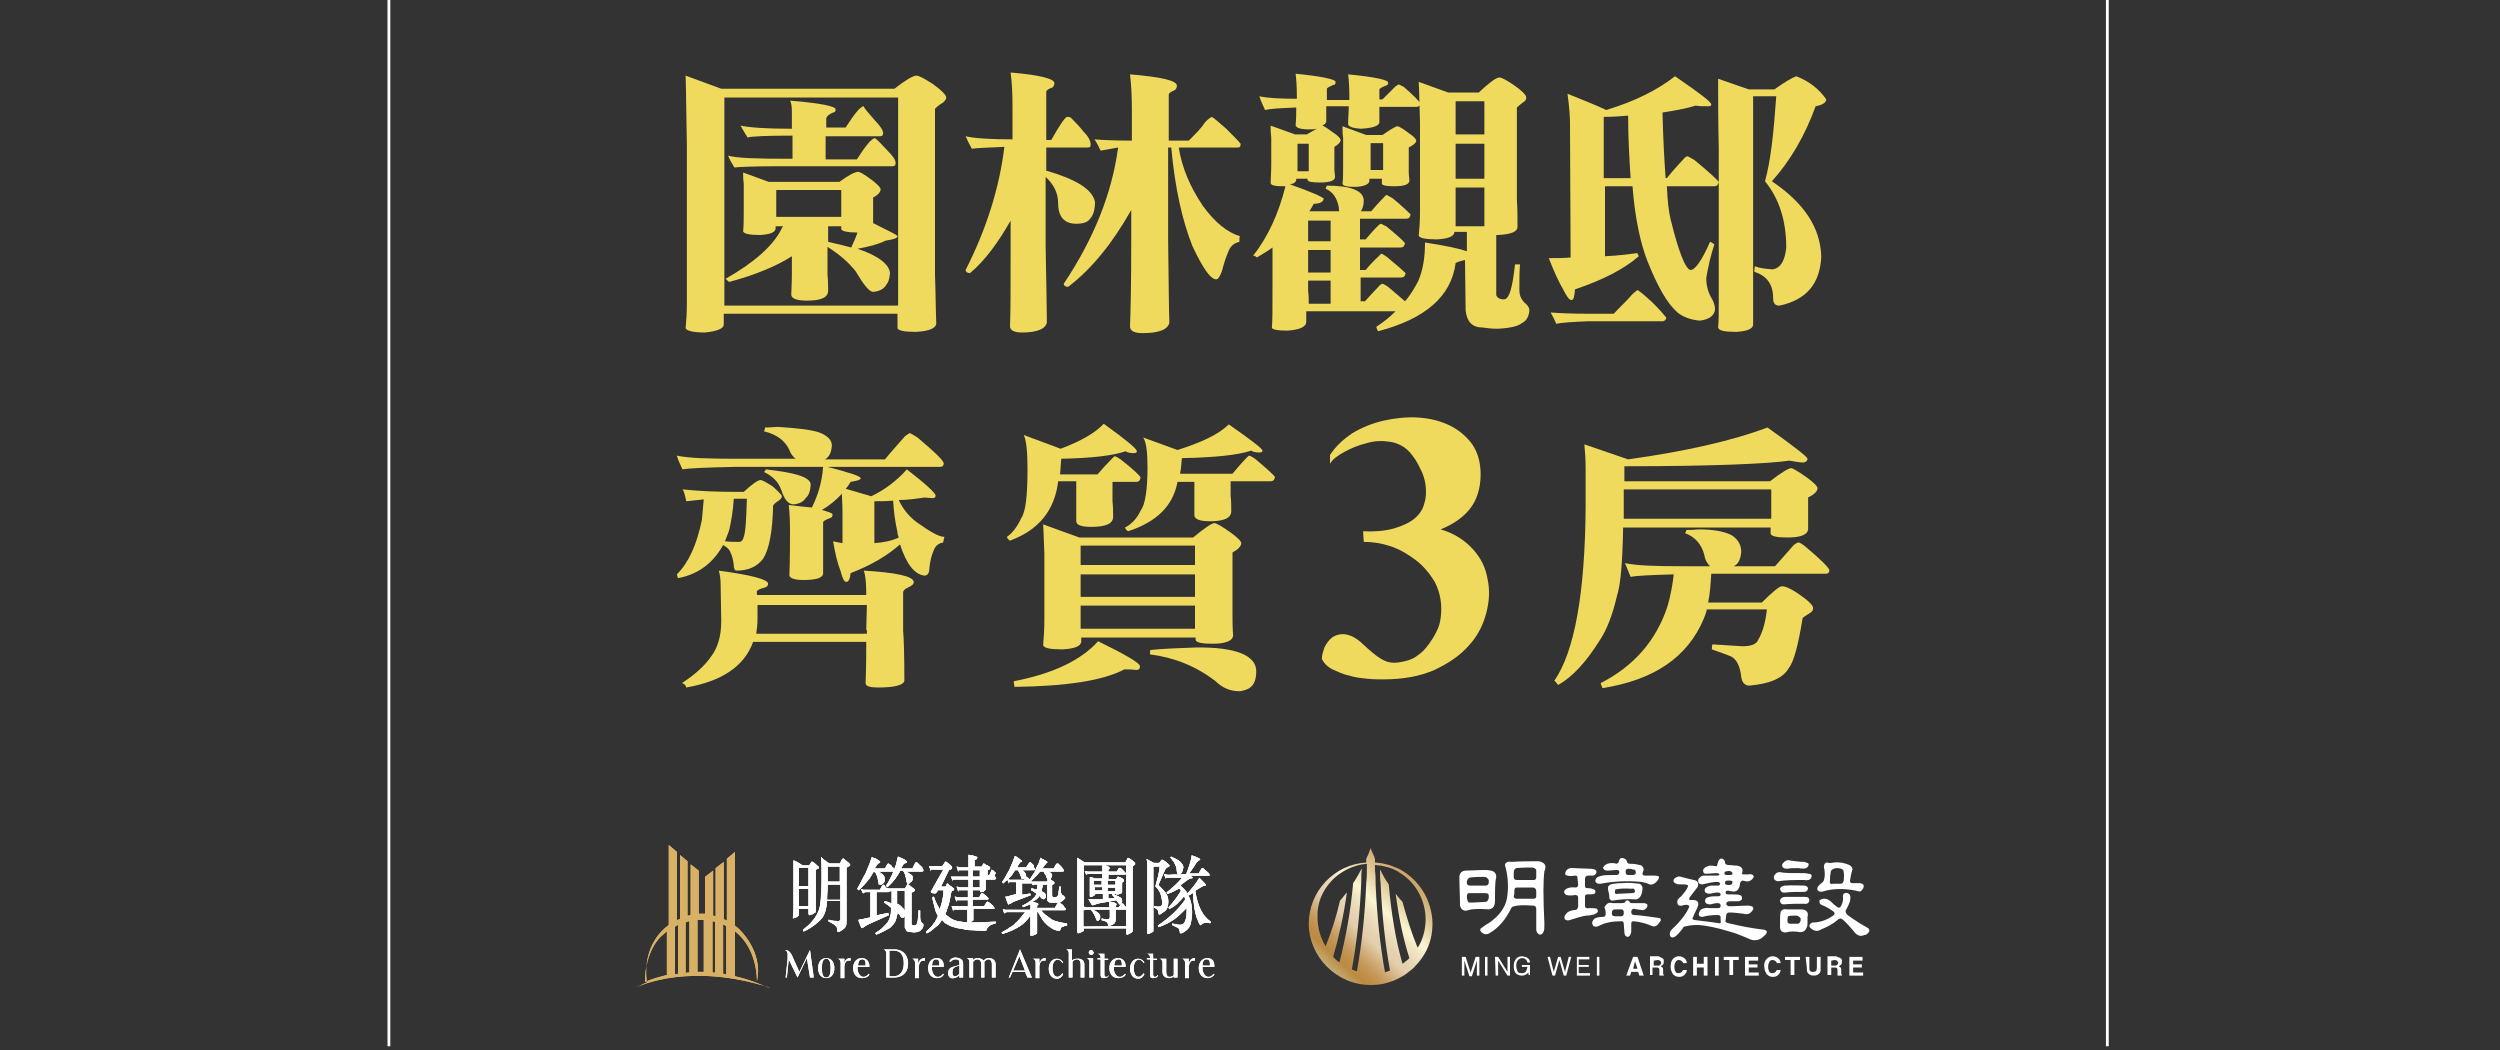 <?xml version="1.0" encoding="utf-8"?>
<!-- Generator: Adobe Illustrator 27.0.0, SVG Export Plug-In . SVG Version: 6.00 Build 0)  -->
<svg version="1.1" id="圖層_1" xmlns="http://www.w3.org/2000/svg" xmlns:xlink="http://www.w3.org/1999/xlink" x="0px" y="0px"
	 viewBox="0 0 400 168" style="enable-background:new 0 0 400 168;" xml:space="preserve">
<rect x="0" y="0" width="400" height="168" fill="#333333" stroke="none"/>
<style type="text/css">
	.st0{clip-path:url(#SVGID_00000044158719826632462330000004967513755177239743_);}
	.st1{fill:#D8B167;}
	.st2{fill:#FFFFFF;stroke:#FFFFFF;stroke-width:8.000000e-02;stroke-miterlimit:10;}
	.st3{fill:#FFFFFF;}
	.st4{fill:url(#SVGID_00000036941075798902868390000017929126129406872961_);}
	.st5{fill:none;stroke:#FFFFFF;stroke-width:0.5;stroke-miterlimit:10;}
	.st6{fill:#F0DA5D;}
</style>
<g>
	<defs>
		<rect id="SVGID_1_" x="62" width="275.4" height="167.4"/>
	</defs>
	<clipPath id="SVGID_00000132785666293761372170000018365999858161469612_">
		<use xlink:href="#SVGID_1_"  style="overflow:visible;"/>
	</clipPath>
	<g style="clip-path:url(#SVGID_00000132785666293761372170000018365999858161469612_);">
		<path class="st1" d="M101.5,158L101.5,158C101.5,158.1,101.5,158,101.5,158z"/>
		<path class="st1" d="M117.6,156.2V149c3.7,2.9,3.5,8,3.5,8c1.1-4.8-2.9-8.4-2.9-8.4c-0.2-0.2-0.4-0.3-0.6-0.5v-11.8l-1.3,1.1v9.9
			c-0.2-0.1-0.3-0.2-0.5-0.2v-9.2l-1.3,1v7.7c-0.1,0-0.3-0.1-0.4-0.1v-7.2l-1.3,1v5.9c-0.4,0-0.7,0-1,0v-6.9l-1.3-1v8.1
			c-0.2,0.1-0.4,0.1-0.5,0.1l0-8.7l-1.2-1V147c-0.2,0.1-0.3,0.2-0.5,0.2v-10.9l-1.3-1.1v12.8c-4.6,3.4-3.5,9.1-3.5,9.2
			c-0.6,0.2-1.1,0.5-1.7,0.8c0.7-0.4,8.8-4,21.3,0C122.8,158.1,120.8,156.9,117.6,156.2L117.6,156.2z M116.2,148.2v7.7
			c-0.2,0-0.3-0.1-0.5-0.1v-7.9C115.9,148,116.1,148.1,116.2,148.2L116.2,148.2z M114.4,147.5v8.1c-0.1,0-0.3,0-0.4,0v-8.2
			C114.1,147.4,114.2,147.4,114.4,147.5z M110.3,147.4v8.2c-0.2,0-0.4,0-0.6,0.1l0-8.1C109.9,147.5,110.1,147.4,110.3,147.4
			L110.3,147.4z M108.5,148v7.8c-0.2,0-0.3,0.1-0.5,0.1v-7.6C108.2,148.1,108.4,148,108.5,148z M105.7,149.9c0.3-0.3,0.7-0.6,1-0.9
			v7c-1.2,0.3-2.3,0.6-3.5,1.1C103.2,152.1,105.7,149.9,105.7,149.9z M111.6,155.5v-8.3c0.4,0,0.7,0,1,0v8.3
			C112.3,155.5,111.9,155.5,111.6,155.5L111.6,155.5z"/>
		<path class="st2" d="M129.4,145.4h-1.6v0.8c0,0.1,0,0.1,0,0.2c0,0-0.1,0.1-0.2,0.2c-0.1,0.1-0.3,0.2-0.4,0.2
			c-0.2,0.1-0.3,0.1-0.3,0.1s0,0,0-0.1c0-0.4,0.1-0.9,0.1-1.3v-6.7c0-0.4,0-0.8,0-1.1c0.7,0.3,1.1,0.6,1.4,0.8h1.1l0.3-0.5
			c0-0.1,0.1-0.1,0.1-0.1c0.1,0,0.3,0.1,0.6,0.4c0.3,0.3,0.5,0.4,0.5,0.5c0,0.1-0.1,0.2-0.5,0.3v5.4l0,1.2v0.2
			c-0.3,0.2-0.5,0.4-0.7,0.4c-0.2,0.1-0.3,0.1-0.3,0.1c0,0-0.1-0.1-0.1-0.2L129.4,145.4L129.4,145.4z M127.8,141.8h1.6v-3h-1.6
			V141.8z M127.8,145h1.6v-2.8h-1.6V145z M132.7,138.2h1.7l0.3-0.6c0.1-0.1,0.1-0.2,0.2-0.2c0.1,0,0.2,0.1,0.4,0.3l0.5,0.4
			c0.1,0.1,0.2,0.2,0.2,0.3s-0.2,0.2-0.6,0.4v8.3c0,0.6,0,0.9-0.1,1.1s-0.3,0.4-0.6,0.6c-0.3,0.2-0.5,0.3-0.6,0.3
			c-0.1,0-0.1-0.1-0.1-0.3s-0.1-0.4-0.1-0.5c-0.1-0.1-0.2-0.2-0.4-0.4c-0.2-0.1-0.5-0.3-0.9-0.5l0-0.2c0.7,0.2,1.2,0.2,1.4,0.2
			c0.2,0,0.3,0,0.4-0.1c0.1-0.1,0.1-0.2,0.1-0.4v-2.8h-2.2c-0.1,1.4-0.4,2.4-1,3c-0.6,0.6-1.4,1.3-2.7,1.9l-0.1-0.2
			c0.6-0.5,1.1-0.9,1.4-1.3c0.4-0.4,0.6-0.8,0.8-1.1c0.2-0.4,0.4-0.8,0.5-1.3s0.2-1.2,0.2-2.1c0.1-0.9,0.1-1.9,0.1-2.9
			c0-1,0-1.9-0.1-2.9C131.9,137.7,132.3,137.9,132.7,138.2L132.7,138.2z M134.5,141.5h-2.1c0,0.7-0.1,1.6-0.1,2.5h2.2V141.5z
			 M132.4,141.1h2v-2.5h-2c0,0.3,0,0.6,0,1S132.4,140.5,132.4,141.1L132.4,141.1z"/>
		<path class="st2" d="M143,139c0.2,0.3,0.1,0.4-0.1,0.4h-2.5c0.3,0.1,0.5,0.3,0.6,0.4c0.2,0.1,0.3,0.2,0.4,0.4
			c0.1,0.1,0.1,0.2,0.1,0.3s0,0.2,0,0.4c0,0.2-0.1,0.3-0.2,0.4c-0.1,0.1-0.2,0.2-0.3,0.2s-0.2,0-0.3,0s-0.1-0.1-0.1-0.3
			c-0.1-0.3-0.1-0.6-0.2-0.9c-0.1-0.3-0.2-0.6-0.4-0.8h-0.3c-0.1,0.3-0.3,0.5-0.4,0.7c-0.1,0.2-0.3,0.5-0.5,0.7
			c-0.2,0.2-0.4,0.5-0.6,0.7c-0.2,0.2-0.5,0.5-0.8,0.8l-0.2-0.2c0.3-0.5,0.5-0.9,0.7-1.3c0.2-0.4,0.4-0.8,0.6-1.1
			c0.2-0.4,0.3-0.8,0.5-1.2c0.2-0.4,0.3-0.9,0.5-1.4c0.2,0.1,0.4,0.1,0.6,0.2c0.2,0.1,0.3,0.2,0.5,0.3c0.1,0.1,0.2,0.2,0.2,0.2
			c0,0.1-0.1,0.1-0.2,0.2c0,0-0.1,0-0.1,0c0,0-0.1,0.1-0.1,0.1c0,0.1-0.1,0.1-0.2,0.3c-0.1,0.1-0.2,0.3-0.3,0.5h1.7l0.4-0.7
			c0.1-0.1,0.1-0.1,0.1-0.1c0,0,0.1,0,0.2,0.1c0.2,0.1,0.3,0.2,0.4,0.4C142.9,138.8,142.9,138.9,143,139L143,139z M142.2,146.4
			l-2.7,1.2c-0.4,0.2-0.7,0.3-1,0.5c-0.3,0.2-0.4,0.3-0.5,0.3c-0.1,0.1-0.2,0.1-0.2-0.1c-0.1-0.2-0.2-0.3-0.2-0.5
			c-0.1-0.2-0.2-0.4-0.2-0.6c0.3-0.1,0.7-0.1,1-0.2c0.3-0.1,0.6-0.1,0.9-0.2v-4.1h-0.7c-0.1,0-0.2,0-0.3,0.1c-0.1,0-0.2,0.1-0.2,0.1
			l-0.3-0.6c0.1,0,0.2,0,0.3,0.1c0.1,0,0.2,0,0.3,0h2.4l0.4-0.7c0.1-0.1,0.2-0.2,0.3,0c0.1,0.1,0.2,0.3,0.3,0.4
			c0.1,0.1,0.2,0.3,0.3,0.3c0.2,0.2,0.2,0.3-0.1,0.3h-1.8v3.8l1.9-0.4L142.2,146.4L142.2,146.4z M144.8,146.1c0,0.4-0.1,0.6-0.3,0.7
			c-0.1,0-0.1,0-0.2,0c-0.1,0-0.2-0.2-0.3-0.4c-0.1-0.1-0.1-0.2-0.2-0.2c-0.1-0.1-0.1-0.2-0.2-0.2c-0.1,0.5-0.2,0.9-0.3,1.2
			c-0.1,0.3-0.3,0.6-0.6,0.9c-0.2,0.3-0.6,0.5-1,0.7c-0.4,0.2-0.9,0.5-1.5,0.7l-0.1-0.2c0.5-0.3,0.9-0.6,1.2-0.9
			c0.3-0.3,0.6-0.6,0.8-0.9c0.2-0.3,0.3-0.6,0.4-1s0.1-0.8,0.1-1.3v0c-0.2-0.1-0.3-0.3-0.5-0.4c-0.2-0.1-0.4-0.3-0.6-0.4l0.1-0.2
			c0.2,0.1,0.4,0.1,0.6,0.2c0.2,0.1,0.3,0.1,0.5,0.2V144c0-0.1,0-0.2,0-0.4c0-0.1,0-0.3,0-0.5c0-0.2,0-0.4,0-0.6
			c-0.1,0-0.2,0-0.3,0.1c-0.1,0-0.2,0.1-0.2,0.1l-0.3-0.6c0.1,0,0.2,0,0.3,0.1c0.1,0,0.2,0,0.3,0h2.3l0.3-0.5c0-0.1,0.1-0.1,0.1-0.2
			c0,0,0.1,0,0.2,0.1c0.1,0.1,0.3,0.2,0.4,0.3c0.1,0.1,0.2,0.2,0.4,0.3c0.1,0.1,0.2,0.2,0.1,0.3c0,0.1-0.2,0.2-0.5,0.3v4.7
			c0,0.1,0,0.2,0,0.3c0,0.1,0,0.1,0.1,0.2c0,0,0.1,0.1,0.1,0.1c0.1,0,0.1,0,0.2,0c0.2,0,0.3,0,0.4-0.1c0.1-0.1,0.1-0.2,0.2-0.3
			c0-0.2,0.1-0.4,0.1-0.7c0-0.3,0.1-0.8,0.1-1.3h0.2c0,0.4,0,0.8,0,1c0,0.3,0,0.5,0.1,0.6c0,0.1,0.1,0.3,0.1,0.3
			c0.1,0.1,0.1,0.1,0.2,0.2c0.1,0,0.1,0.1,0.1,0.1c0,0.1,0,0.1,0,0.3c-0.1,0.1-0.1,0.3-0.2,0.4c-0.1,0.1-0.2,0.2-0.3,0.3
			c-0.1,0.1-0.3,0.1-0.5,0.2c-0.2,0-0.5,0.1-0.8,0c-0.3,0-0.5,0-0.6-0.1c-0.2,0-0.3-0.1-0.3-0.2s-0.1-0.2-0.2-0.4c0-0.2,0-0.4,0-0.7
			v-5.2h-1.3c0,0.2,0,0.6,0,0.9c0,0.4,0,0.8,0,1.2c0.4,0.2,0.7,0.4,0.8,0.6C144.7,145.5,144.8,145.8,144.8,146.1L144.8,146.1z
			 M147.6,139c0.1,0.1,0.1,0.2,0.1,0.3c0,0.1-0.1,0.1-0.2,0.1h-2.7c0.3,0.1,0.5,0.3,0.7,0.4c0.2,0.1,0.3,0.2,0.4,0.3
			c0.1,0.1,0.1,0.2,0.1,0.3c0,0.1,0,0.2,0,0.3c0,0.1-0.1,0.2-0.1,0.2s-0.1,0.2-0.2,0.2c-0.1,0.1-0.1,0.1-0.2,0.2s-0.1,0.1-0.2,0.1
			c0,0-0.1,0-0.1-0.1s-0.1-0.1-0.1-0.2c-0.1-0.3-0.1-0.7-0.2-1c-0.1-0.3-0.2-0.6-0.4-0.8H144c-0.1,0.3-0.3,0.5-0.4,0.7
			c-0.1,0.2-0.3,0.4-0.4,0.6c-0.2,0.2-0.3,0.4-0.5,0.6c-0.2,0.2-0.4,0.4-0.7,0.7l-0.2-0.2c0.3-0.4,0.5-0.8,0.7-1.2
			c0.2-0.4,0.4-0.8,0.5-1.1c0.1-0.4,0.3-0.7,0.4-1.1c0.1-0.4,0.2-0.8,0.3-1.2c0.2,0.1,0.5,0.2,0.7,0.3c0.2,0.1,0.4,0.2,0.5,0.3
			c0.1,0.1,0.2,0.2,0.2,0.2c0,0.1-0.1,0.1-0.3,0.2c0,0-0.1,0-0.1,0c0,0-0.1,0.1-0.1,0.1c-0.1,0.1-0.1,0.1-0.2,0.3
			c-0.1,0.1-0.2,0.3-0.3,0.5h1.9l0.4-0.8c0.1-0.1,0.1-0.2,0.2-0.2c0.1,0,0.1,0,0.2,0.1c0.1,0.1,0.3,0.3,0.4,0.4
			C147.5,138.7,147.6,138.9,147.6,139L147.6,139z"/>
		<path class="st2" d="M151,139.1h-1.6c-0.1,0-0.2,0-0.3,0c-0.1,0-0.2,0-0.2,0.1l-0.2-0.6c0.1,0,0.2,0,0.3,0c0.1,0,0.2,0,0.3,0h1.5
			l0.4-0.6c0-0.1,0.1-0.1,0.1-0.1s0.1,0,0.2,0.1c0.1,0.1,0.3,0.2,0.4,0.3c0.1,0.1,0.2,0.2,0.3,0.3c0.1,0.1,0.1,0.2,0.1,0.3
			c0,0.1-0.2,0.2-0.5,0.3l-1.3,2.7h0.8l0.2-0.4c0-0.1,0.1-0.1,0.1-0.1c0,0,0.1,0,0.1,0.1c0.1,0.1,0.2,0.2,0.4,0.3
			c0.1,0.1,0.3,0.2,0.4,0.3c0.2,0.1,0.2,0.3-0.1,0.4c-0.1,0-0.2,0.1-0.2,0.2c0,0.1-0.1,0.2-0.1,0.4c-0.1,0.6-0.2,1.2-0.4,1.8
			c-0.2,0.5-0.3,1-0.5,1.4c0.3,0.2,0.5,0.4,0.8,0.6c0.3,0.2,0.5,0.3,0.8,0.4s0.7,0.2,1,0.2c0.4,0.1,0.8,0.1,1.4,0.1
			c0.5,0,1.1,0,1.8,0s1.5-0.1,2.3-0.1v0.2c-0.2,0-0.4,0.1-0.6,0.2c-0.2,0.1-0.3,0.1-0.4,0.2c-0.1,0.1-0.2,0.2-0.3,0.3
			c-0.1,0.1-0.1,0.2-0.2,0.4c0,0.1-0.1,0.1-0.1,0.1s-0.1,0-0.2,0c-0.8,0-1.4-0.1-2-0.1c-0.6,0-1.1-0.1-1.5-0.2
			c-0.4-0.1-0.8-0.1-1.1-0.2c-0.3-0.1-0.6-0.2-0.9-0.3c-0.2-0.1-0.5-0.3-0.7-0.4s-0.4-0.4-0.6-0.6c-0.1,0.2-0.2,0.4-0.4,0.6
			c-0.1,0.2-0.3,0.4-0.5,0.5c-0.2,0.2-0.4,0.3-0.6,0.5c-0.2,0.2-0.5,0.4-0.9,0.6l-0.1-0.2c0.3-0.3,0.5-0.5,0.7-0.7
			c0.2-0.2,0.4-0.4,0.5-0.6c0.2-0.2,0.3-0.4,0.4-0.6c0.1-0.2,0.2-0.4,0.3-0.7c-0.2-0.3-0.4-0.7-0.5-1.2c-0.1-0.5-0.3-1-0.4-1.7
			l0.2-0.1c0.1,0.3,0.2,0.6,0.3,0.8c0.1,0.2,0.2,0.4,0.3,0.6c0.1,0.2,0.2,0.3,0.2,0.4c0.1,0.1,0.2,0.2,0.2,0.3
			c0.1-0.5,0.3-1,0.4-1.5c0.1-0.5,0.2-1.1,0.2-1.7h-1l-0.1,0.3c0,0.1-0.1,0.1-0.1,0.1s-0.1,0-0.1,0.1c-0.1,0-0.2,0-0.3,0
			c-0.1,0-0.2,0-0.3-0.1c-0.1,0-0.2-0.1-0.1-0.2c0.1-0.2,0.3-0.4,0.4-0.7c0.1-0.2,0.3-0.5,0.4-0.7L151,139.1L151,139.1z
			 M159.2,140.3c0.1,0.1,0.2,0.2,0.1,0.3c0,0-0.1,0.1-0.2,0.1h-1.4v0.6c0,0.2,0,0.3,0,0.4c0,0.1,0,0.2,0,0.2c0,0.1,0,0.1,0,0.2
			c0,0.1,0,0.2,0,0.2c0,0,0,0.1-0.1,0.1c-0.1,0.1-0.2,0.1-0.2,0.2c-0.1,0-0.2,0.1-0.3,0.1c-0.1,0-0.2,0-0.2,0c0,0-0.1-0.2-0.1-0.3
			h-1.2v1.2h1.1l0.3-0.6c0.1-0.1,0.2-0.1,0.3,0c0.1,0.1,0.3,0.2,0.4,0.3c0.1,0.1,0.2,0.2,0.3,0.3c0.2,0.2,0.2,0.3-0.1,0.3h-2.3v1.1
			h1.9l0.3-0.5c0.1-0.1,0.1-0.2,0.2-0.2c0,0,0.1,0,0.2,0.1c0.1,0.1,0.3,0.2,0.4,0.3c0.1,0.1,0.2,0.2,0.3,0.3
			c0.1,0.2,0.2,0.3,0.2,0.3c0,0.1-0.1,0.1-0.3,0.1h-3.1c0,0.2,0,0.5,0,0.8s0,0.6,0,0.8c0,0.1,0,0.1,0,0.2c0,0,0,0.1-0.1,0.1
			c-0.1,0.1-0.2,0.1-0.3,0.2c-0.1,0-0.2,0.1-0.4,0.1c-0.1,0-0.1,0-0.1-0.2c0-0.3,0-0.7,0-1c0-0.3,0-0.7,0-0.9h-1.8
			c-0.1,0-0.2,0-0.3,0c-0.1,0-0.2,0-0.2,0.1l-0.2-0.6c0.1,0,0.2,0,0.3,0c0.1,0,0.2,0,0.3,0h2V144h-1.4c-0.1,0-0.2,0-0.3,0
			c-0.1,0-0.2,0-0.2,0.1l-0.2-0.6c0.1,0,0.2,0,0.3,0.1c0.1,0,0.2,0,0.3,0h1.5v-1.2h-1.1c-0.1,0-0.2,0-0.3,0c-0.1,0-0.2,0-0.2,0.1
			l-0.2-0.6c0.1,0,0.2,0,0.3,0.1c0.1,0,0.2,0,0.3,0h1.3v-1.3h-2.1c-0.1,0-0.2,0-0.3,0c-0.1,0-0.2,0-0.2,0.1l-0.2-0.5
			c0.1,0,0.2,0,0.3,0c0.1,0,0.2,0,0.3,0h2.2v-1.1h-1.2c-0.1,0-0.2,0-0.3,0c-0.1,0-0.2,0-0.2,0.1l-0.2-0.6c0.1,0,0.2,0,0.3,0.1
			c0.1,0,0.2,0,0.3,0h1.3V138c0-0.2,0-0.4,0-0.5c0-0.1,0-0.3,0-0.4c0-0.1,0-0.2,0-0.3c0.2,0.1,0.4,0.1,0.6,0.1
			c0.2,0.1,0.4,0.1,0.6,0.2c0.1,0,0.2,0.1,0.1,0.2c0,0.1-0.1,0.2-0.4,0.3v1.1h1.2l0.2-0.4c0-0.1,0.1-0.1,0.1-0.1c0,0,0.1,0,0.2,0.1
			c0.1,0.1,0.3,0.2,0.4,0.2c0.1,0.1,0.2,0.1,0.3,0.2c0.1,0.1,0.1,0.2,0.1,0.2c0,0.1-0.1,0.2-0.4,0.3v0.9h0.3l0.3-0.7
			c0.1-0.1,0.1-0.2,0.1-0.2s0.1,0.1,0.2,0.1c0.2,0.2,0.3,0.3,0.4,0.4C159,140,159.1,140.2,159.2,140.3L159.2,140.3z M156.8,139.2
			h-1.2v1.1h1.2V139.2z M156.8,140.7h-1.2v1.3h1.2V140.7z"/>
		<path class="st2" d="M170.3,143.8c-0.1,0.1-0.2,0.2-0.3,0.3c-0.1,0.1-0.2,0.1-0.3,0.2c-0.1,0-0.2,0.1-0.3,0.1c-0.1,0-0.3,0-0.5,0
			c-0.3,0-0.6,0-0.7,0c-0.2,0-0.3-0.1-0.4-0.1c-0.1-0.1-0.2-0.2-0.2-0.3c0-0.1,0-0.3,0-0.5v-2h-0.8c0,0.2,0,0.4-0.1,0.6
			c0,0.2-0.1,0.4-0.1,0.5c0.2,0.1,0.3,0.2,0.4,0.2c0.1,0.1,0.2,0.2,0.2,0.2c0.1,0.2,0.1,0.3,0.1,0.5c0,0.1-0.1,0.2-0.2,0.3
			c-0.2,0.1-0.4,0-0.6-0.3c0,0-0.1-0.1-0.1-0.1c0-0.1-0.1-0.1-0.1-0.1c-0.1,0.2-0.2,0.3-0.4,0.5c-0.2,0.2-0.5,0.3-0.8,0.5
			c0.2,0,0.3,0.1,0.4,0.1c0.1,0,0.2,0.1,0.4,0.1c0.1,0,0.2,0.1,0.2,0.2c0,0.1-0.1,0.1-0.2,0.2v0.4h2.9l0.4-0.7
			c0.1-0.1,0.1-0.2,0.2-0.2c0.1,0,0.1,0,0.2,0.1c0.1,0.1,0.3,0.2,0.4,0.3c0.1,0.1,0.2,0.2,0.3,0.4c0.1,0.1,0.2,0.2,0.2,0.3
			c0,0.1-0.1,0.1-0.3,0.1h-3.7c0.3,0.4,0.6,0.7,0.9,0.9c0.3,0.2,0.5,0.4,0.8,0.6c0.3,0.2,0.6,0.3,1,0.4c0.4,0.1,0.9,0.2,1.5,0.3v0.3
			c-0.2,0-0.4,0-0.5,0.1c-0.1,0-0.2,0.1-0.3,0.1c-0.1,0-0.1,0.1-0.2,0.2c0,0.1-0.1,0.2-0.1,0.3c0,0-0.1,0.1-0.1,0.1c0,0-0.1,0-0.2,0
			c-0.4-0.1-0.7-0.2-1-0.4c-0.3-0.2-0.5-0.3-0.8-0.6s-0.5-0.5-0.7-0.8s-0.4-0.7-0.7-1.2h-0.2v1.8c0,0.3,0,0.6,0,0.8s0,0.4,0,0.7
			c0,0.1,0,0.2-0.1,0.2c-0.1,0.1-0.3,0.1-0.4,0.2c-0.1,0-0.3,0.1-0.4,0.1c-0.1,0-0.1,0-0.1-0.1c0-0.2,0-0.4,0-0.5c0-0.2,0-0.3,0-0.4
			c0-0.1,0-0.3,0-0.4v-1.9c-0.3,0.4-0.6,0.8-0.9,1.1s-0.6,0.5-0.9,0.7c-0.3,0.2-0.7,0.4-1.1,0.6c-0.4,0.2-1,0.4-1.6,0.6l-0.1-0.2
			c0.5-0.3,1-0.5,1.3-0.8c0.4-0.2,0.7-0.4,0.9-0.7c0.3-0.2,0.5-0.5,0.8-0.8c0.2-0.3,0.5-0.6,0.8-1h-2.9c-0.1,0-0.2,0-0.3,0.1
			c-0.1,0-0.2,0.1-0.2,0.1l-0.2-0.6c0.1,0,0.2,0.1,0.3,0.1c0.1,0,0.2,0,0.3,0h3.8c0-0.1,0-0.3,0-0.5s0-0.3,0-0.5
			c-0.3,0.2-0.7,0.3-1.2,0.5l-0.1-0.2c0.3-0.1,0.6-0.3,0.8-0.4c0.2-0.2,0.5-0.3,0.7-0.5s0.3-0.3,0.5-0.5c0.1-0.2,0.2-0.3,0.3-0.5
			c-0.1-0.1-0.3-0.2-0.4-0.3c-0.1-0.1-0.3-0.2-0.5-0.3l0-0.2c0.2,0,0.4,0,0.5,0.1c0.1,0,0.3,0.1,0.4,0.1c0-0.2,0.1-0.3,0.1-0.4
			c0-0.1,0-0.3,0-0.5H166c-0.2,0-0.3,0-0.4,0c-0.1,0-0.2,0-0.3,0.1l-0.4-0.5c0.2,0,0.3,0,0.4,0c0.1,0,0.2,0,0.4,0h1.8l0.2-0.3
			c0,0-0.1-0.1-0.1-0.1c0-0.1,0-0.2-0.1-0.3s-0.1-0.2-0.1-0.3c-0.1-0.1-0.1-0.2-0.2-0.3c-0.1-0.1-0.1-0.2-0.2-0.4h-0.6
			c-0.2,0.3-0.5,0.6-0.7,0.8s-0.5,0.5-0.7,0.7l-0.2-0.2c0.2-0.3,0.4-0.6,0.6-0.9c0.2-0.3,0.3-0.5,0.4-0.8s0.2-0.5,0.4-0.8
			c0.1-0.3,0.2-0.6,0.3-0.9c0.1,0.1,0.2,0.1,0.3,0.2c0.1,0,0.2,0.1,0.2,0.1c0.1,0,0.1,0.1,0.2,0.1c0.1,0,0.1,0.1,0.2,0.1
			c0.2,0.1,0.2,0.2,0,0.3c0,0-0.1,0-0.1,0.1s-0.1,0.1-0.1,0.1c-0.1,0.1-0.1,0.2-0.2,0.3c-0.1,0.1-0.2,0.3-0.3,0.4h1.9l0.4-0.7
			c0.1-0.1,0.1-0.1,0.2-0.1s0.1,0,0.2,0.1c0.2,0.2,0.3,0.3,0.4,0.4c0.1,0.1,0.2,0.3,0.3,0.4c0.1,0.1,0.1,0.2,0.1,0.2
			c0,0.1-0.1,0.1-0.2,0.1h-2.6c0.4,0.1,0.6,0.2,0.7,0.3c0.1,0.1,0.2,0.2,0.2,0.3s0,0.3-0.1,0.4c-0.1,0.1-0.1,0.2-0.2,0.3l0.6,0.4
			c0.1,0.1,0.1,0.2,0,0.3l-0.3,0.2v1.5c0,0.2,0,0.4,0.1,0.4c0.1,0.1,0.2,0.1,0.4,0.1c0.1,0,0.3,0,0.3-0.1c0.1,0,0.1-0.1,0.2-0.2
			c0.1-0.1,0.1-0.3,0.1-0.5c0-0.2,0.1-0.5,0.1-0.9h0.2c0,0.3,0,0.5,0,0.7c0,0.2,0,0.3,0.1,0.4s0.1,0.2,0.1,0.2
			c0.1,0.1,0.1,0.1,0.2,0.1C170.4,143.6,170.5,143.7,170.3,143.8L170.3,143.8z M165.5,138.9c0.1,0.1,0.1,0.2,0.1,0.2
			c0,0.1-0.1,0.1-0.2,0.1h-2.1c0.4,0.1,0.6,0.3,0.7,0.5c0.1,0.2,0.2,0.3,0.1,0.5c0,0.2-0.1,0.3-0.2,0.3c-0.1,0.1-0.2,0.1-0.3,0.1
			c0,0-0.1,0-0.1,0c0,0,0-0.1-0.1-0.2c0-0.2-0.1-0.4-0.2-0.6c-0.1-0.2-0.2-0.4-0.3-0.6h-0.5c-0.1,0.2-0.3,0.4-0.4,0.6
			c-0.1,0.2-0.3,0.4-0.4,0.5c-0.2,0.2-0.3,0.3-0.5,0.5c-0.2,0.2-0.4,0.3-0.6,0.5l-0.1-0.2c0.2-0.3,0.4-0.6,0.5-0.8
			c0.2-0.3,0.3-0.6,0.5-0.9c0.2-0.3,0.3-0.7,0.5-1.1c0.2-0.4,0.3-0.8,0.5-1.3c0.2,0.1,0.4,0.2,0.5,0.3s0.3,0.2,0.4,0.3
			c0.1,0.1,0.2,0.1,0.2,0.2s-0.1,0.1-0.2,0.1c-0.1,0-0.1,0.1-0.2,0.2c-0.1,0.1-0.2,0.3-0.4,0.7h1.5l0.4-0.6c0.1-0.1,0.1-0.2,0.2-0.2
			c0.1,0,0.1,0,0.2,0.1c0.1,0.1,0.3,0.3,0.4,0.4C165.3,138.7,165.4,138.8,165.5,138.9L165.5,138.9z M164.9,141
			c0.1,0.1,0.1,0.1,0.1,0.2c0,0.1-0.1,0.1-0.2,0.1h-1.3v1.9l1.3-0.2l0.1,0.2l-2.6,1c-0.2,0.1-0.3,0.1-0.4,0.2
			c-0.1,0.1-0.3,0.2-0.4,0.2c-0.1,0-0.1,0.1-0.1,0.1c0,0-0.1-0.1-0.1-0.1c-0.1-0.2-0.1-0.3-0.2-0.5c0-0.1-0.1-0.3-0.2-0.6
			c0.2,0,0.3,0,0.4-0.1c0.1,0,0.3,0,0.4-0.1c0.1,0,0.3,0,0.4-0.1c0.2,0,0.3-0.1,0.5-0.1v-2h-0.7c-0.1,0-0.2,0-0.3,0
			c-0.1,0-0.2,0-0.2,0.1l-0.2-0.5c0.1,0,0.2,0,0.3,0.1c0.1,0,0.2,0,0.3,0h2.1l0.2-0.4c0-0.1,0.1-0.1,0.1-0.1s0.1,0,0.2,0.1
			c0.1,0.1,0.2,0.2,0.3,0.3C164.8,140.8,164.8,140.9,164.9,141L164.9,141z"/>
		<path class="st2" d="M173.5,138h6.6l0.3-0.6c0-0.1,0.1-0.1,0.1-0.1c0.1,0,0.2,0.1,0.4,0.2l0.5,0.4c0.1,0.1,0.2,0.2,0.2,0.3
			s-0.1,0.2-0.4,0.4v9.1c0,0.4,0,0.6,0,0.8v0.4c0,0,0,0.1,0,0.1s-0.1,0.1-0.2,0.2c-0.1,0.1-0.3,0.1-0.4,0.2
			c-0.1,0.1-0.2,0.1-0.3,0.1c0,0-0.1-0.1-0.1-0.2v-0.8h-6.8v0.2c0,0.1,0,0.2,0,0.2c0,0-0.1,0.1-0.2,0.1c-0.1,0.1-0.2,0.1-0.4,0.2
			s-0.3,0.1-0.3,0.1s-0.1-0.1-0.1-0.2c0-0.4,0-0.8,0-1.2v-9.5c0-0.4,0-0.7,0-1.1C172.9,137.6,173.2,137.8,173.5,138L173.5,138z
			 M180.2,145.2v-6.8h-6.8v6.7c0.1,0,0.3,0.1,0.5,0.1h3.6c0-0.3,0-0.6,0-0.9c0.7,0.1,1.1,0.2,1.1,0.4c0,0.1,0,0.1-0.1,0.2v0.3h0.5
			l0.4-0.5c0-0.1,0.1-0.1,0.2-0.1s0.2,0.1,0.3,0.3S180.1,145.1,180.2,145.2L180.2,145.2z M180.2,148.2v-2.7h-1.7v1.6
			c0,0.2-0.1,0.4-0.2,0.6c-0.1,0.1-0.3,0.2-0.5,0.3c-0.2,0.1-0.3,0.1-0.4,0.1s-0.1-0.1-0.1-0.2c0-0.2-0.1-0.3-0.2-0.4
			c-0.1-0.1-0.4-0.2-0.8-0.3V147c0.4,0.1,0.7,0.1,0.9,0.1c0.2,0,0.3,0,0.3-0.1s0.1-0.1,0.1-0.2v-1.3H174c-0.2,0-0.4,0-0.5,0.1
			l-0.2-0.3v3L180.2,148.2L180.2,148.2z M175.2,140.6h1.2v-0.8h-2.1c-0.2,0-0.4,0-0.5,0.1l-0.2-0.5c0.2,0,0.3,0.1,0.6,0.1h2.2
			c0-0.6,0-0.9,0-1.1c0.2,0,0.4,0.1,0.7,0.2c0.3,0.1,0.4,0.2,0.4,0.3s-0.1,0.2-0.2,0.2v0.4h1.4l0.3-0.5c0-0.1,0.1-0.1,0.2-0.1
			s0.2,0.1,0.5,0.4c0.3,0.3,0.4,0.4,0.4,0.5s-0.1,0.1-0.2,0.1h-2.6v0.8h1.3l0.2-0.3c0-0.1,0.1-0.1,0.1-0.1c0.1,0,0.2,0.1,0.5,0.2
			s0.4,0.3,0.4,0.4c0,0.1-0.1,0.2-0.3,0.3v0.7c0,0.2,0,0.3,0,0.5l0,0.3c0,0.1,0,0.1-0.1,0.2c-0.1,0-0.2,0.1-0.3,0.1
			c-0.2,0.1-0.3,0.1-0.4,0.1s-0.1,0-0.1-0.1h-1.3v0.8l1.1-0.1c-0.1-0.2-0.3-0.4-0.4-0.5l0-0.2c0.6,0.3,1,0.5,1.2,0.6
			c0.2,0.1,0.3,0.3,0.3,0.5s0,0.3-0.1,0.4c-0.1,0.1-0.1,0.2-0.2,0.2s-0.1-0.1-0.2-0.2c-0.2-0.3-0.3-0.4-0.4-0.5l-2.2,0.4
			c-0.8,0.1-1.2,0.3-1.5,0.4c0,0-0.1,0-0.1,0s-0.1,0-0.1-0.1c0,0-0.1-0.2-0.2-0.3c-0.1-0.2-0.2-0.3-0.3-0.5c0.8,0,1.6,0,2.3,0v-0.9
			h-1.3c0,0.1,0,0.2-0.1,0.2c0,0-0.1,0.1-0.3,0.2c-0.2,0.1-0.3,0.1-0.3,0.1c-0.1,0-0.1-0.1-0.1-0.2l0-0.9v-1c0-0.3,0-0.7,0-1
			C174.6,140.3,174.9,140.5,175.2,140.6L175.2,140.6z M174.7,145.5c0.9,0.4,1.3,0.8,1.3,1.1c0,0.2,0,0.4-0.1,0.5
			c-0.1,0.1-0.2,0.2-0.3,0.2c-0.1,0-0.1-0.1-0.2-0.3c-0.2-0.5-0.4-1-0.8-1.4L174.7,145.5L174.7,145.5z M176.3,140.9h-1.3v0.7h1.3
			V140.9z M175.1,141.9v0.6h1.3v-0.6H175.1z M178.5,141.6v-0.7h-1.3v0.7H178.5z M178.5,142.6v-0.6h-1.3v0.6H178.5z"/>
		<path class="st2" d="M184.6,138.1h0.9l0.3-0.4c0-0.1,0.1-0.1,0.2-0.1s0.2,0.1,0.6,0.4c0.3,0.3,0.5,0.4,0.5,0.5
			c0,0.1-0.1,0.1-0.2,0.2c-0.1,0-0.2,0.1-0.3,0.1c0,0.1-0.1,0.2-0.2,0.3l-1.1,2.5c0.5,0.5,0.9,0.9,1.2,1.3c0.3,0.4,0.4,0.9,0.4,1.4
			c0,0.7-0.2,1.2-0.6,1.5c-0.4,0.3-0.7,0.5-0.8,0.5c-0.1,0-0.1-0.1-0.1-0.2c0-0.4-0.2-0.7-0.7-0.9V145c0.3,0.1,0.5,0.1,0.7,0.1
			c0.4,0,0.6-0.2,0.6-0.7c0-0.2-0.1-0.6-0.2-1.1c-0.1-0.5-0.4-1-0.9-1.5c0.3-1.1,0.6-2.1,0.7-3.2h-1.1v10.3c0,0.1,0,0.2-0.1,0.2
			s-0.2,0.1-0.4,0.2c-0.2,0.1-0.3,0.1-0.4,0.1c0,0,0,0,0-0.1l0-0.5c0-0.2,0-0.6,0-1.3v-8.6c0-0.6,0-1.1-0.1-1.4
			C183.9,137.7,184.2,137.9,184.6,138.1L184.6,138.1z M189.8,139.9c0.4-1,0.8-2.1,0.9-3c0.3,0.1,0.6,0.2,0.8,0.3
			c0.2,0.1,0.4,0.2,0.4,0.2c0,0,0.1,0.1,0.1,0.1s-0.1,0.1-0.1,0.1c-0.1,0-0.2,0.1-0.3,0.2c-0.1,0.1-0.3,0.3-0.5,0.7l-0.9,1.3h1.6
			l0.4-0.7c0.1-0.1,0.1-0.2,0.2-0.2s0.2,0.2,0.6,0.5s0.5,0.5,0.5,0.6c0,0.1-0.1,0.1-0.2,0.1h-2.9c0.2,0.2,0.4,0.3,0.4,0.3
			c0,0.1-0.1,0.1-0.2,0.1c0,0-0.1,0-0.1,0c-0.1,0-0.2,0.1-0.4,0.2c-0.2,0.1-0.4,0.3-0.7,0.5c-0.3,0.2-0.5,0.4-0.6,0.5
			c0.5,0.4,0.9,0.8,1.2,1.3c0.7-0.8,1.4-1.6,1.9-2.5c0.6,0.6,1,1,1,1.1c0,0,0,0.1-0.1,0.1c0,0-0.1,0-0.1,0c-0.1,0-0.1,0-0.1,0
			c-0.1,0-0.2,0.1-0.4,0.2c-0.2,0.1-0.5,0.3-1,0.6c0.2,1.3,0.5,2.3,0.9,3.1c0.4,0.8,0.9,1.4,1.6,1.9l-0.1,0.2
			c-0.2-0.1-0.4-0.1-0.6-0.1c-0.3,0-0.6,0.1-0.8,0.3c0,0.1-0.1,0.1-0.1,0.1c-0.1,0-0.3-0.4-0.6-1.2c-0.3-0.8-0.5-2.1-0.6-4
			c-0.4,0.3-0.7,0.4-0.8,0.5c0.4,0.7,0.6,1.6,0.6,2.6c0,0.7-0.1,1.3-0.2,1.8s-0.4,0.9-0.8,1.2c-0.4,0.3-0.6,0.4-0.8,0.4
			c-0.1,0-0.1-0.1-0.1-0.2c0-0.2-0.1-0.4-0.2-0.6c-0.2-0.1-0.5-0.3-1-0.5v-0.2c0.5,0.1,0.9,0.2,1.2,0.2c0.3,0,0.5-0.1,0.6-0.2
			c0.1-0.1,0.3-0.4,0.4-0.9c0.1-0.5,0.1-0.8,0.1-1.1s0-0.5,0-0.6c-0.8,0.8-1.5,1.5-2.1,1.9c-0.6,0.4-1.5,0.9-2.4,1.2l-0.1-0.2
			c1.8-1.2,3.3-2.6,4.4-4.2c-0.1-0.1-0.1-0.3-0.2-0.6c-0.4,0.5-0.8,0.9-1.1,1.2c-0.3,0.3-0.7,0.6-1.3,0.9l-0.1-0.2
			c0.8-0.9,1.5-1.8,2-2.7c-0.1-0.1-0.2-0.2-0.3-0.4c-0.5,0.3-1.1,0.6-1.9,0.9l-0.1-0.2c1-0.8,1.9-1.6,2.5-2.4h-2.2
			c-0.2,0-0.4,0-0.5,0.1l-0.2-0.6c0.2,0,0.3,0.1,0.6,0.1L189.8,139.9L189.8,139.9z M187.4,137.1c0.6,0.3,1.1,0.5,1.4,0.8
			c0.3,0.3,0.5,0.6,0.5,0.8c0,0.3-0.1,0.5-0.2,0.8s-0.3,0.3-0.5,0.3c-0.1,0-0.2,0-0.2-0.1c0,0-0.1-0.2-0.1-0.6s-0.2-0.6-0.3-0.9
			c-0.1-0.3-0.4-0.6-0.7-1L187.4,137.1L187.4,137.1z"/>
		<path class="st3" d="M130.2,156.4L130.2,156.4h-0.6l-0.5-3.1l-1.5,3.1l-1.4-2.9l-0.3,2.9h-0.2l0.3-2.8c0-0.4,0.2-1.4-0.4-1.6v0
			c0.8,0,1.1,0.8,1.3,1.3l1,2.2l1.7-3.5L130.2,156.4z"/>
		<path class="st3" d="M133.5,154.9c0,1.1-0.6,1.6-1.3,1.6c-0.7,0-1.3-0.5-1.3-1.6s0.6-1.6,1.3-1.6
			C132.9,153.3,133.5,153.8,133.5,154.9z M132.9,154.9c0-1-0.2-1.5-0.7-1.5c-0.5,0-0.7,0.5-0.7,1.5c0,1,0.2,1.5,0.7,1.5
			C132.7,156.4,132.9,155.9,132.9,154.9z"/>
		<path class="st3" d="M136.1,153.3v0.4c-0.4,0-0.9-0.1-1,0.9v1.9h-0.6v-2.5c0-0.3-0.2-0.6-0.5-0.6v0h1.1v0.8
			C135.2,153.5,135.6,153.3,136.1,153.3L136.1,153.3z"/>
		<path class="st3" d="M137.2,154.8v0.1c0,1.1,0.9,2,1.8,0.9l0.1,0.1c0,0.1-0.3,0.6-1.2,0.6c-0.9,0-1.4-0.7-1.4-1.6
			c0-0.9,0.5-1.6,1.4-1.6c1,0,1.2,0.9,1.2,1.2v0.2H137.2L137.2,154.8z M137.3,154.5h1.2c0-0.7-0.1-1-0.5-1S137.3,153.7,137.3,154.5
			L137.3,154.5z"/>
		<path class="st3" d="M145.3,154.1c0,2.4-2.2,2.3-2.2,2.3h-1.3v-3.9c0-0.3-0.2-0.6-0.5-0.6v0h1.8
			C143.1,151.9,145.2,151.8,145.3,154.1L145.3,154.1z M144.6,154.1c0-2-1.3-2-1.6-2h-0.7v4.1h0.7
			C143.2,156.2,144.6,156.2,144.6,154.1L144.6,154.1z"/>
		<path class="st3" d="M148,153.3v0.4c-0.4,0-0.8-0.1-1,0.9v1.9h-0.6v-2.5c0-0.3-0.2-0.6-0.5-0.6v0h1v0.8
			C147.1,153.5,147.5,153.3,148,153.3L148,153.3z"/>
		<path class="st3" d="M149.1,154.8v0.1c0,1.1,0.9,2,1.8,0.9l0.1,0.1c0,0.1-0.3,0.6-1.1,0.6c-0.9,0-1.4-0.7-1.4-1.6
			c0-0.9,0.5-1.6,1.4-1.6c1,0,1.1,0.9,1.1,1.2v0.2H149.1L149.1,154.8z M149.1,154.5h1.2c0-0.7-0.1-1-0.5-1S149.2,153.7,149.1,154.5
			L149.1,154.5z"/>
		<path class="st3" d="M154.1,154.2v2.2h-0.6V156c-0.3,0.5-1.8,1-1.8-0.3c0-1.1,1-1,1.8-1.3v-0.3c0-0.4-0.1-0.6-0.5-0.6
			c-0.2,0-0.6,0-0.9,0.4l-0.2-0.1c0.2-0.5,0.7-0.6,1-0.6C153.8,153.3,154.1,153.6,154.1,154.2L154.1,154.2z M153.5,155.8v-1.3
			c-0.6,0.2-1.1,0.2-1.1,1C152.3,156.4,153,156.4,153.5,155.8z"/>
		<path class="st3" d="M159.3,154.3v2.1h-0.6v-2.1c0-0.6-0.3-0.8-0.5-0.8c-0.3,0-0.6,0.2-0.7,0.4v2.5H157v-2.1
			c0-0.6-0.3-0.8-0.6-0.8c-0.3,0-0.6,0.2-0.7,0.4v2.5h-0.6v-2.5c0-0.3-0.2-0.6-0.5-0.6v0h1.1v0.3c0.2-0.2,0.4-0.3,0.7-0.3
			c0.5,0,0.8,0.2,1,0.4c0.2-0.3,0.5-0.4,0.8-0.4C159,153.3,159.3,153.8,159.3,154.3L159.3,154.3z"/>
		<path class="st3" d="M161.4,156.4l1.8-4.5l1.9,4.5h-0.7l-0.4-0.9H162l-0.4,0.9H161.4z M162.1,155.3h1.9l-0.9-2.3L162.1,155.3z"/>
		<path class="st3" d="M167.3,153.3v0.4c-0.4,0-0.9-0.1-1,0.9v1.9h-0.6v-2.5c0-0.3-0.2-0.6-0.5-0.6v0h1.1v0.8
			C166.5,153.5,166.8,153.3,167.3,153.3L167.3,153.3z"/>
		<path class="st3" d="M170.1,155.9c-0.1,0.2-0.4,0.7-1,0.7c-0.8,0-1.3-0.7-1.3-1.6c0-0.9,0.5-1.6,1.3-1.6c0.6,0,0.9,0.4,1,0.6
			l-0.1,0.1c-0.6-1-1.6-0.6-1.6,0.8c0,1.5,0.9,1.8,1.6,0.8L170.1,155.9z"/>
		<path class="st3" d="M173.5,154.3v2.1h-0.6v-2.1c0-0.6-0.3-0.8-0.6-0.8c-0.3,0-0.6,0.2-0.7,0.4v2.5h-0.6v-3.9
			c0-0.3-0.2-0.6-0.5-0.6v0h1v1.8c0.2-0.2,0.4-0.3,0.7-0.3C173.2,153.3,173.5,153.8,173.5,154.3L173.5,154.3z"/>
		<path class="st3" d="M174.9,153.3v3.1h-0.6v-2.5c0-0.3-0.2-0.6-0.5-0.6v0H174.9L174.9,153.3z M174.6,152c-0.2,0-0.4,0.2-0.4,0.4
			s0.2,0.4,0.4,0.4s0.4-0.2,0.4-0.4C174.9,152.2,174.8,152,174.6,152z"/>
		<path class="st3" d="M177.4,156.1c-0.1,0.2-0.3,0.4-0.8,0.4c-0.5,0-0.5-0.3-0.5-0.6v-2.4h-0.5v-0.2h0.5v-0.1
			c0-0.3-0.2-0.6-0.5-0.6v0h1.1v0.8h0.6v0.2h-0.6v2.2c0,0.2,0,0.4,0.2,0.5c0.1,0,0.4,0,0.5-0.3L177.4,156.1L177.4,156.1z"/>
		<path class="st3" d="M178.2,154.8v0.1c0,1.1,0.9,2,1.8,0.9l0.1,0.1c0,0.1-0.3,0.6-1.2,0.6c-0.9,0-1.4-0.7-1.4-1.6
			c0-0.9,0.5-1.6,1.4-1.6c1,0,1.2,0.9,1.2,1.2v0.2H178.2L178.2,154.8z M178.3,154.5h1.2c0-0.7-0.1-1-0.5-1S178.3,153.7,178.3,154.5
			L178.3,154.5z"/>
		<path class="st3" d="M183.1,155.9c-0.1,0.2-0.4,0.7-1,0.7c-0.8,0-1.3-0.7-1.3-1.6c0-0.9,0.5-1.6,1.3-1.6c0.6,0,0.9,0.4,1,0.6
			l-0.1,0.1c-0.6-1-1.6-0.6-1.6,0.8c0,1.5,0.9,1.8,1.6,0.8L183.1,155.9z"/>
		<path class="st3" d="M185.3,156.1c-0.1,0.2-0.3,0.4-0.8,0.4c-0.5,0-0.5-0.3-0.5-0.6v-2.4h-0.5v-0.2h0.5v-0.1
			c0-0.3-0.2-0.6-0.5-0.6v0h1v0.8h0.6v0.2h-0.6v2.2c0,0.2,0,0.4,0.2,0.5c0.1,0,0.4,0,0.5-0.3L185.3,156.1L185.3,156.1z"/>
		<path class="st3" d="M188.4,153.3v3.1h-0.6v-0.2c-0.2,0.2-0.4,0.3-0.7,0.3c-0.8,0-1.1-0.5-1.1-1v-1.5c0-0.3-0.2-0.6-0.5-0.6v0h1.1
			v2.1c0,0.6,0.3,0.8,0.5,0.8c0.3,0,0.6-0.1,0.7-0.3v-2.6H188.4z"/>
		<path class="st3" d="M191.2,153.3v0.4c-0.4,0-0.8-0.1-1,0.9v1.9h-0.6v-2.5c0-0.3-0.2-0.6-0.5-0.6v0h1.1v0.8
			C190.4,153.5,190.7,153.3,191.2,153.3L191.2,153.3z"/>
		<path class="st3" d="M192.4,154.8v0.1c0,1.1,0.9,2,1.8,0.9l0.1,0.1c0,0.1-0.4,0.6-1.1,0.6c-0.9,0-1.4-0.7-1.4-1.6
			c0-0.9,0.5-1.6,1.4-1.6c1,0,1.1,0.9,1.1,1.2v0.2H192.4L192.4,154.8z M192.4,154.5h1.2c0-0.7-0.1-1-0.5-1S192.4,153.7,192.4,154.5
			L192.4,154.5z"/>
		<path class="st1" d="M101.5,158L101.5,158C101.5,158.1,101.5,158,101.5,158z"/>
		<path class="st1" d="M117.6,156.2V149c3.7,2.9,3.5,8,3.5,8c1.1-4.8-2.9-8.4-2.9-8.4c-0.2-0.2-0.4-0.3-0.6-0.5v-11.8l-1.3,1.1v9.9
			c-0.2-0.1-0.3-0.2-0.5-0.2v-9.2l-1.3,1v7.7c-0.1,0-0.3-0.1-0.4-0.1v-7.2l-1.3,1v5.9c-0.4,0-0.7,0-1,0v-6.9l-1.3-1v8.1
			c-0.2,0.1-0.4,0.1-0.5,0.1l0-8.7l-1.2-1V147c-0.2,0.1-0.3,0.2-0.5,0.2v-10.9l-1.3-1.1v12.8c-4.6,3.4-3.5,9.1-3.5,9.2
			c-0.6,0.2-1.1,0.5-1.7,0.8c0.7-0.4,8.8-4,21.3,0C122.8,158.1,120.8,156.9,117.6,156.2L117.6,156.2z M116.2,148.2v7.7
			c-0.2,0-0.3-0.1-0.5-0.1v-7.9C115.9,148,116.1,148.1,116.2,148.2L116.2,148.2z M114.4,147.5v8.1c-0.1,0-0.3,0-0.4,0v-8.2
			C114.1,147.4,114.2,147.4,114.4,147.5z M110.3,147.4v8.2c-0.2,0-0.4,0-0.6,0.1l0-8.1C109.9,147.5,110.1,147.4,110.3,147.4
			L110.3,147.4z M108.5,148v7.8c-0.2,0-0.3,0.1-0.5,0.1v-7.6C108.2,148.1,108.4,148,108.5,148z M105.7,149.9c0.3-0.3,0.7-0.6,1-0.9
			v7c-1.2,0.3-2.3,0.6-3.5,1.1C103.2,152.1,105.7,149.9,105.7,149.9z M111.6,155.5v-8.3c0.4,0,0.7,0,1,0v8.3
			C112.3,155.5,111.9,155.5,111.6,155.5L111.6,155.5z"/>
		<path class="st2" d="M129.4,145.4h-1.6v0.8c0,0.1,0,0.1,0,0.2c0,0-0.1,0.1-0.2,0.2c-0.1,0.1-0.3,0.2-0.4,0.2
			c-0.2,0.1-0.3,0.1-0.3,0.1s0,0,0-0.1c0-0.4,0.1-0.9,0.1-1.3v-6.7c0-0.4,0-0.8,0-1.1c0.7,0.3,1.1,0.6,1.4,0.8h1.1l0.3-0.5
			c0-0.1,0.1-0.1,0.1-0.1c0.1,0,0.3,0.1,0.6,0.4c0.3,0.3,0.5,0.4,0.5,0.5c0,0.1-0.1,0.2-0.5,0.3v5.4l0,1.2v0.2
			c-0.3,0.2-0.5,0.4-0.7,0.4c-0.2,0.1-0.3,0.1-0.3,0.1c0,0-0.1-0.1-0.1-0.2L129.4,145.4L129.4,145.4z M127.8,141.8h1.6v-3h-1.6
			V141.8z M127.8,145h1.6v-2.8h-1.6V145z M132.7,138.2h1.7l0.3-0.6c0.1-0.1,0.1-0.2,0.2-0.2c0.1,0,0.2,0.1,0.4,0.3l0.5,0.4
			c0.1,0.1,0.2,0.2,0.2,0.3s-0.2,0.2-0.6,0.4v8.3c0,0.6,0,0.9-0.1,1.1s-0.3,0.4-0.6,0.6c-0.3,0.2-0.5,0.3-0.6,0.3
			c-0.1,0-0.1-0.1-0.1-0.3s-0.1-0.4-0.1-0.5c-0.1-0.1-0.2-0.2-0.4-0.4c-0.2-0.1-0.5-0.3-0.9-0.5l0-0.2c0.7,0.2,1.2,0.2,1.4,0.2
			c0.2,0,0.3,0,0.4-0.1c0.1-0.1,0.1-0.2,0.1-0.4v-2.8h-2.2c-0.1,1.4-0.4,2.4-1,3c-0.6,0.6-1.4,1.3-2.7,1.9l-0.1-0.2
			c0.6-0.5,1.1-0.9,1.4-1.3c0.4-0.4,0.6-0.8,0.8-1.1c0.2-0.4,0.4-0.8,0.5-1.3s0.2-1.2,0.2-2.1c0.1-0.9,0.1-1.9,0.1-2.9
			c0-1,0-1.9-0.1-2.9C131.9,137.7,132.3,137.9,132.7,138.2L132.7,138.2z M134.5,141.5h-2.1c0,0.7-0.1,1.6-0.1,2.5h2.2V141.5z
			 M132.4,141.1h2v-2.5h-2c0,0.3,0,0.6,0,1S132.4,140.5,132.4,141.1L132.4,141.1z"/>
		<path class="st2" d="M143,139c0.2,0.3,0.1,0.4-0.1,0.4h-2.5c0.3,0.1,0.5,0.3,0.6,0.4c0.2,0.1,0.3,0.2,0.4,0.4
			c0.1,0.1,0.1,0.2,0.1,0.3s0,0.2,0,0.4c0,0.2-0.1,0.3-0.2,0.4c-0.1,0.1-0.2,0.2-0.3,0.2s-0.2,0-0.3,0s-0.1-0.1-0.1-0.3
			c-0.1-0.3-0.1-0.6-0.2-0.9c-0.1-0.3-0.2-0.6-0.4-0.8h-0.3c-0.1,0.3-0.3,0.5-0.4,0.7c-0.1,0.2-0.3,0.5-0.5,0.7
			c-0.2,0.2-0.4,0.5-0.6,0.7c-0.2,0.2-0.5,0.5-0.8,0.8l-0.2-0.2c0.3-0.5,0.5-0.9,0.7-1.3c0.2-0.4,0.4-0.8,0.6-1.1
			c0.2-0.4,0.3-0.8,0.5-1.2c0.2-0.4,0.3-0.9,0.5-1.4c0.2,0.1,0.4,0.1,0.6,0.2c0.2,0.1,0.3,0.2,0.5,0.3c0.1,0.1,0.2,0.2,0.2,0.2
			c0,0.1-0.1,0.1-0.2,0.2c0,0-0.1,0-0.1,0c0,0-0.1,0.1-0.1,0.1c0,0.1-0.1,0.1-0.2,0.3c-0.1,0.1-0.2,0.3-0.3,0.5h1.7l0.4-0.7
			c0.1-0.1,0.1-0.1,0.1-0.1c0,0,0.1,0,0.2,0.1c0.2,0.1,0.3,0.2,0.4,0.4C142.9,138.8,142.9,138.9,143,139L143,139z M142.2,146.4
			l-2.7,1.2c-0.4,0.2-0.7,0.3-1,0.5c-0.3,0.2-0.4,0.3-0.5,0.3c-0.1,0.1-0.2,0.1-0.2-0.1c-0.1-0.2-0.2-0.3-0.2-0.5
			c-0.1-0.2-0.2-0.4-0.2-0.6c0.3-0.1,0.7-0.1,1-0.2c0.3-0.1,0.6-0.1,0.9-0.2v-4.1h-0.7c-0.1,0-0.2,0-0.3,0.1c-0.1,0-0.2,0.1-0.2,0.1
			l-0.3-0.6c0.1,0,0.2,0,0.3,0.1c0.1,0,0.2,0,0.3,0h2.4l0.4-0.7c0.1-0.1,0.2-0.2,0.3,0c0.1,0.1,0.2,0.3,0.3,0.4
			c0.1,0.1,0.2,0.3,0.3,0.3c0.2,0.2,0.2,0.3-0.1,0.3h-1.8v3.8l1.9-0.4L142.2,146.4L142.2,146.4z M144.8,146.1c0,0.4-0.1,0.6-0.3,0.7
			c-0.1,0-0.1,0-0.2,0c-0.1,0-0.2-0.2-0.3-0.4c-0.1-0.1-0.1-0.2-0.2-0.2c-0.1-0.1-0.1-0.2-0.2-0.2c-0.1,0.5-0.2,0.9-0.3,1.2
			c-0.1,0.3-0.3,0.6-0.6,0.9c-0.2,0.3-0.6,0.5-1,0.7c-0.4,0.2-0.9,0.5-1.5,0.7l-0.1-0.2c0.5-0.3,0.9-0.6,1.2-0.9
			c0.3-0.3,0.6-0.6,0.8-0.9c0.2-0.3,0.3-0.6,0.4-1s0.1-0.8,0.1-1.3v0c-0.2-0.1-0.3-0.3-0.5-0.4c-0.2-0.1-0.4-0.3-0.6-0.4l0.1-0.2
			c0.2,0.1,0.4,0.1,0.6,0.2c0.2,0.1,0.3,0.1,0.5,0.2V144c0-0.1,0-0.2,0-0.4c0-0.1,0-0.3,0-0.5c0-0.2,0-0.4,0-0.6
			c-0.1,0-0.2,0-0.3,0.1c-0.1,0-0.2,0.1-0.2,0.1l-0.3-0.6c0.1,0,0.2,0,0.3,0.1c0.1,0,0.2,0,0.3,0h2.3l0.3-0.5c0-0.1,0.1-0.1,0.1-0.2
			c0,0,0.1,0,0.2,0.1c0.1,0.1,0.3,0.2,0.4,0.3c0.1,0.1,0.2,0.2,0.4,0.3c0.1,0.1,0.2,0.2,0.1,0.3c0,0.1-0.2,0.2-0.5,0.3v4.7
			c0,0.1,0,0.2,0,0.3c0,0.1,0,0.1,0.1,0.2c0,0,0.1,0.1,0.1,0.1c0.1,0,0.1,0,0.2,0c0.2,0,0.3,0,0.4-0.1c0.1-0.1,0.1-0.2,0.2-0.3
			c0-0.2,0.1-0.4,0.1-0.7c0-0.3,0.1-0.8,0.1-1.3h0.2c0,0.4,0,0.8,0,1c0,0.3,0,0.5,0.1,0.6c0,0.1,0.1,0.3,0.1,0.3
			c0.1,0.1,0.1,0.1,0.2,0.2c0.1,0,0.1,0.1,0.1,0.1c0,0.1,0,0.1,0,0.3c-0.1,0.1-0.1,0.3-0.2,0.4c-0.1,0.1-0.2,0.2-0.3,0.3
			c-0.1,0.1-0.3,0.1-0.5,0.2c-0.2,0-0.5,0.1-0.8,0c-0.3,0-0.5,0-0.6-0.1c-0.2,0-0.3-0.1-0.3-0.2s-0.1-0.2-0.2-0.4c0-0.2,0-0.4,0-0.7
			v-5.2h-1.3c0,0.2,0,0.6,0,0.9c0,0.4,0,0.8,0,1.2c0.4,0.2,0.7,0.4,0.8,0.6C144.7,145.5,144.8,145.8,144.8,146.1L144.8,146.1z
			 M147.6,139c0.1,0.1,0.1,0.2,0.1,0.3c0,0.1-0.1,0.1-0.2,0.1h-2.7c0.3,0.1,0.5,0.3,0.7,0.4c0.2,0.1,0.3,0.2,0.4,0.3
			c0.1,0.1,0.1,0.2,0.1,0.3c0,0.1,0,0.2,0,0.3c0,0.1-0.1,0.2-0.1,0.2s-0.1,0.2-0.2,0.2c-0.1,0.1-0.1,0.1-0.2,0.2s-0.1,0.1-0.2,0.1
			c0,0-0.1,0-0.1-0.1s-0.1-0.1-0.1-0.2c-0.1-0.3-0.1-0.7-0.2-1c-0.1-0.3-0.2-0.6-0.4-0.8H144c-0.1,0.3-0.3,0.5-0.4,0.7
			c-0.1,0.2-0.3,0.4-0.4,0.6c-0.2,0.2-0.3,0.4-0.5,0.6c-0.2,0.2-0.4,0.4-0.7,0.7l-0.2-0.2c0.3-0.4,0.5-0.8,0.7-1.2
			c0.2-0.4,0.4-0.8,0.5-1.1c0.1-0.4,0.3-0.7,0.4-1.1c0.1-0.4,0.2-0.8,0.3-1.2c0.2,0.1,0.5,0.2,0.7,0.3c0.2,0.1,0.4,0.2,0.5,0.3
			c0.1,0.1,0.2,0.2,0.2,0.2c0,0.1-0.1,0.1-0.3,0.2c0,0-0.1,0-0.1,0c0,0-0.1,0.1-0.1,0.1c-0.1,0.1-0.1,0.1-0.2,0.3
			c-0.1,0.1-0.2,0.3-0.3,0.5h1.9l0.4-0.8c0.1-0.1,0.1-0.2,0.2-0.2c0.1,0,0.1,0,0.2,0.1c0.1,0.1,0.3,0.3,0.4,0.4
			C147.5,138.7,147.6,138.9,147.6,139L147.6,139z"/>
		<path class="st2" d="M151,139.1h-1.6c-0.1,0-0.2,0-0.3,0c-0.1,0-0.2,0-0.2,0.1l-0.2-0.6c0.1,0,0.2,0,0.3,0c0.1,0,0.2,0,0.3,0h1.5
			l0.4-0.6c0-0.1,0.1-0.1,0.1-0.1s0.1,0,0.2,0.1c0.1,0.1,0.3,0.2,0.4,0.3c0.1,0.1,0.2,0.2,0.3,0.3c0.1,0.1,0.1,0.2,0.1,0.3
			c0,0.1-0.2,0.2-0.5,0.3l-1.3,2.7h0.8l0.2-0.4c0-0.1,0.1-0.1,0.1-0.1c0,0,0.1,0,0.1,0.1c0.1,0.1,0.2,0.2,0.4,0.3
			c0.1,0.1,0.3,0.2,0.4,0.3c0.2,0.1,0.2,0.3-0.1,0.4c-0.1,0-0.2,0.1-0.2,0.2c0,0.1-0.1,0.2-0.1,0.4c-0.1,0.6-0.2,1.2-0.4,1.8
			c-0.2,0.5-0.3,1-0.5,1.4c0.3,0.2,0.5,0.4,0.8,0.6c0.3,0.2,0.5,0.3,0.8,0.4s0.7,0.2,1,0.2c0.4,0.1,0.8,0.1,1.4,0.1
			c0.5,0,1.1,0,1.8,0s1.5-0.1,2.3-0.1v0.2c-0.2,0-0.4,0.1-0.6,0.2c-0.2,0.1-0.3,0.1-0.4,0.2c-0.1,0.1-0.2,0.2-0.3,0.3
			c-0.1,0.1-0.1,0.2-0.2,0.4c0,0.1-0.1,0.1-0.1,0.1s-0.1,0-0.2,0c-0.8,0-1.4-0.1-2-0.1c-0.6,0-1.1-0.1-1.5-0.2
			c-0.4-0.1-0.8-0.1-1.1-0.2c-0.3-0.1-0.6-0.2-0.9-0.3c-0.2-0.1-0.5-0.3-0.7-0.4s-0.4-0.4-0.6-0.6c-0.1,0.2-0.2,0.4-0.4,0.6
			c-0.1,0.2-0.3,0.4-0.5,0.5c-0.2,0.2-0.4,0.3-0.6,0.5c-0.2,0.2-0.5,0.4-0.9,0.6l-0.1-0.2c0.3-0.3,0.5-0.5,0.7-0.7
			c0.2-0.2,0.4-0.4,0.5-0.6c0.2-0.2,0.3-0.4,0.4-0.6c0.1-0.2,0.2-0.4,0.3-0.7c-0.2-0.3-0.4-0.7-0.5-1.2c-0.1-0.5-0.3-1-0.4-1.7
			l0.2-0.1c0.1,0.3,0.2,0.6,0.3,0.8c0.1,0.2,0.2,0.4,0.3,0.6c0.1,0.2,0.2,0.3,0.2,0.4c0.1,0.1,0.2,0.2,0.2,0.3
			c0.1-0.5,0.3-1,0.4-1.5c0.1-0.5,0.2-1.1,0.2-1.7h-1l-0.1,0.3c0,0.1-0.1,0.1-0.1,0.1s-0.1,0-0.1,0.1c-0.1,0-0.2,0-0.3,0
			c-0.1,0-0.2,0-0.3-0.1c-0.1,0-0.2-0.1-0.1-0.2c0.1-0.2,0.3-0.4,0.4-0.7c0.1-0.2,0.3-0.5,0.4-0.7L151,139.1L151,139.1z
			 M159.2,140.3c0.1,0.1,0.2,0.2,0.1,0.3c0,0-0.1,0.1-0.2,0.1h-1.4v0.6c0,0.2,0,0.3,0,0.4c0,0.1,0,0.2,0,0.2c0,0.1,0,0.1,0,0.2
			c0,0.1,0,0.2,0,0.2c0,0,0,0.1-0.1,0.1c-0.1,0.1-0.2,0.1-0.2,0.2c-0.1,0-0.2,0.1-0.3,0.1c-0.1,0-0.2,0-0.2,0c0,0-0.1-0.2-0.1-0.3
			h-1.2v1.2h1.1l0.3-0.6c0.1-0.1,0.2-0.1,0.3,0c0.1,0.1,0.3,0.2,0.4,0.3c0.1,0.1,0.2,0.2,0.3,0.3c0.2,0.2,0.2,0.3-0.1,0.3h-2.3v1.1
			h1.9l0.3-0.5c0.1-0.1,0.1-0.2,0.2-0.2c0,0,0.1,0,0.2,0.1c0.1,0.1,0.3,0.2,0.4,0.3c0.1,0.1,0.2,0.2,0.3,0.3
			c0.1,0.2,0.2,0.3,0.2,0.3c0,0.1-0.1,0.1-0.3,0.1h-3.1c0,0.2,0,0.5,0,0.8s0,0.6,0,0.8c0,0.1,0,0.1,0,0.2c0,0,0,0.1-0.1,0.1
			c-0.1,0.1-0.2,0.1-0.3,0.2c-0.1,0-0.2,0.1-0.4,0.1c-0.1,0-0.1,0-0.1-0.2c0-0.3,0-0.7,0-1c0-0.3,0-0.7,0-0.9h-1.8
			c-0.1,0-0.2,0-0.3,0c-0.1,0-0.2,0-0.2,0.1l-0.2-0.6c0.1,0,0.2,0,0.3,0c0.1,0,0.2,0,0.3,0h2V144h-1.4c-0.1,0-0.2,0-0.3,0
			c-0.1,0-0.2,0-0.2,0.1l-0.2-0.6c0.1,0,0.2,0,0.3,0.1c0.1,0,0.2,0,0.3,0h1.5v-1.2h-1.1c-0.1,0-0.2,0-0.3,0c-0.1,0-0.2,0-0.2,0.1
			l-0.2-0.6c0.1,0,0.2,0,0.3,0.1c0.1,0,0.2,0,0.3,0h1.3v-1.3h-2.1c-0.1,0-0.2,0-0.3,0c-0.1,0-0.2,0-0.2,0.1l-0.2-0.5
			c0.1,0,0.2,0,0.3,0c0.1,0,0.2,0,0.3,0h2.2v-1.1h-1.2c-0.1,0-0.2,0-0.3,0c-0.1,0-0.2,0-0.2,0.1l-0.2-0.6c0.1,0,0.2,0,0.3,0.1
			c0.1,0,0.2,0,0.3,0h1.3V138c0-0.2,0-0.4,0-0.5c0-0.1,0-0.3,0-0.4c0-0.1,0-0.2,0-0.3c0.2,0.1,0.4,0.1,0.6,0.1
			c0.2,0.1,0.4,0.1,0.6,0.2c0.1,0,0.2,0.1,0.1,0.2c0,0.1-0.1,0.2-0.4,0.3v1.1h1.2l0.2-0.4c0-0.1,0.1-0.1,0.1-0.1c0,0,0.1,0,0.2,0.1
			c0.1,0.1,0.3,0.2,0.4,0.2c0.1,0.1,0.2,0.1,0.3,0.2c0.1,0.1,0.1,0.2,0.1,0.2c0,0.1-0.1,0.2-0.4,0.3v0.9h0.3l0.3-0.7
			c0.1-0.1,0.1-0.2,0.1-0.2s0.1,0.1,0.2,0.1c0.2,0.2,0.3,0.3,0.4,0.4C159,140,159.1,140.2,159.2,140.3L159.2,140.3z M156.8,139.2
			h-1.2v1.1h1.2V139.2z M156.8,140.7h-1.2v1.3h1.2V140.7z"/>
		<path class="st2" d="M170.3,143.8c-0.1,0.1-0.2,0.2-0.3,0.3c-0.1,0.1-0.2,0.1-0.3,0.2c-0.1,0-0.2,0.1-0.3,0.1c-0.1,0-0.3,0-0.5,0
			c-0.3,0-0.6,0-0.7,0c-0.2,0-0.3-0.1-0.4-0.1c-0.1-0.1-0.2-0.2-0.2-0.3c0-0.1,0-0.3,0-0.5v-2h-0.8c0,0.2,0,0.4-0.1,0.6
			c0,0.2-0.1,0.4-0.1,0.5c0.2,0.1,0.3,0.2,0.4,0.2c0.1,0.1,0.2,0.2,0.2,0.2c0.1,0.2,0.1,0.3,0.1,0.5c0,0.1-0.1,0.2-0.2,0.3
			c-0.2,0.1-0.4,0-0.6-0.3c0,0-0.1-0.1-0.1-0.1c0-0.1-0.1-0.1-0.1-0.1c-0.1,0.2-0.2,0.3-0.4,0.5c-0.2,0.2-0.5,0.3-0.8,0.5
			c0.2,0,0.3,0.1,0.4,0.1c0.1,0,0.2,0.1,0.4,0.1c0.1,0,0.2,0.1,0.2,0.2c0,0.1-0.1,0.1-0.2,0.2v0.4h2.9l0.4-0.7
			c0.1-0.1,0.1-0.2,0.2-0.2c0.1,0,0.1,0,0.2,0.1c0.1,0.1,0.3,0.2,0.4,0.3c0.1,0.1,0.2,0.2,0.3,0.4c0.1,0.1,0.2,0.2,0.2,0.3
			c0,0.1-0.1,0.1-0.3,0.1h-3.7c0.3,0.4,0.6,0.7,0.9,0.9c0.3,0.2,0.5,0.4,0.8,0.6c0.3,0.2,0.6,0.3,1,0.4c0.4,0.1,0.9,0.2,1.5,0.3v0.3
			c-0.2,0-0.4,0-0.5,0.1c-0.1,0-0.2,0.1-0.3,0.1c-0.1,0-0.1,0.1-0.2,0.2c0,0.1-0.1,0.2-0.1,0.3c0,0-0.1,0.1-0.1,0.1c0,0-0.1,0-0.2,0
			c-0.4-0.1-0.7-0.2-1-0.4c-0.3-0.2-0.5-0.3-0.8-0.6s-0.5-0.5-0.7-0.8s-0.4-0.7-0.7-1.2h-0.2v1.8c0,0.3,0,0.6,0,0.8s0,0.4,0,0.7
			c0,0.1,0,0.2-0.1,0.2c-0.1,0.1-0.3,0.1-0.4,0.2c-0.1,0-0.3,0.1-0.4,0.1c-0.1,0-0.1,0-0.1-0.1c0-0.2,0-0.4,0-0.5c0-0.2,0-0.3,0-0.4
			c0-0.1,0-0.3,0-0.4v-1.9c-0.3,0.4-0.6,0.8-0.9,1.1s-0.6,0.5-0.9,0.7c-0.3,0.2-0.7,0.4-1.1,0.6c-0.4,0.2-1,0.4-1.6,0.6l-0.1-0.2
			c0.5-0.3,1-0.5,1.3-0.8c0.4-0.2,0.7-0.4,0.9-0.7c0.3-0.2,0.5-0.5,0.8-0.8c0.2-0.3,0.5-0.6,0.8-1h-2.9c-0.1,0-0.2,0-0.3,0.1
			c-0.1,0-0.2,0.1-0.2,0.1l-0.2-0.6c0.1,0,0.2,0.1,0.3,0.1c0.1,0,0.2,0,0.3,0h3.8c0-0.1,0-0.3,0-0.5s0-0.3,0-0.5
			c-0.3,0.2-0.7,0.3-1.2,0.5l-0.1-0.2c0.3-0.1,0.6-0.3,0.8-0.4c0.2-0.2,0.5-0.3,0.7-0.5s0.3-0.3,0.5-0.5c0.1-0.2,0.2-0.3,0.3-0.5
			c-0.1-0.1-0.3-0.2-0.4-0.3c-0.1-0.1-0.3-0.2-0.5-0.3l0-0.2c0.2,0,0.4,0,0.5,0.1c0.1,0,0.3,0.1,0.4,0.1c0-0.2,0.1-0.3,0.1-0.4
			c0-0.1,0-0.3,0-0.5H166c-0.2,0-0.3,0-0.4,0c-0.1,0-0.2,0-0.3,0.1l-0.4-0.5c0.2,0,0.3,0,0.4,0c0.1,0,0.2,0,0.4,0h1.8l0.2-0.3
			c0,0-0.1-0.1-0.1-0.1c0-0.1,0-0.2-0.1-0.3s-0.1-0.2-0.1-0.3c-0.1-0.1-0.1-0.2-0.2-0.3c-0.1-0.1-0.1-0.2-0.2-0.4h-0.6
			c-0.2,0.3-0.5,0.6-0.7,0.8s-0.5,0.5-0.7,0.7l-0.2-0.2c0.2-0.3,0.4-0.6,0.6-0.9c0.2-0.3,0.3-0.5,0.4-0.8s0.2-0.5,0.4-0.8
			c0.1-0.3,0.2-0.6,0.3-0.9c0.1,0.1,0.2,0.1,0.3,0.2c0.1,0,0.2,0.1,0.2,0.1c0.1,0,0.1,0.1,0.2,0.1c0.1,0,0.1,0.1,0.2,0.1
			c0.2,0.1,0.2,0.2,0,0.3c0,0-0.1,0-0.1,0.1s-0.1,0.1-0.1,0.1c-0.1,0.1-0.1,0.2-0.2,0.3c-0.1,0.1-0.2,0.3-0.3,0.4h1.9l0.4-0.7
			c0.1-0.1,0.1-0.1,0.2-0.1s0.1,0,0.2,0.1c0.2,0.2,0.3,0.3,0.4,0.4c0.1,0.1,0.2,0.3,0.3,0.4c0.1,0.1,0.1,0.2,0.1,0.2
			c0,0.1-0.1,0.1-0.2,0.1h-2.6c0.4,0.1,0.6,0.2,0.7,0.3c0.1,0.1,0.2,0.2,0.2,0.3s0,0.3-0.1,0.4c-0.1,0.1-0.1,0.2-0.2,0.3l0.6,0.4
			c0.1,0.1,0.1,0.2,0,0.3l-0.3,0.2v1.5c0,0.2,0,0.4,0.1,0.4c0.1,0.1,0.2,0.1,0.4,0.1c0.1,0,0.3,0,0.3-0.1c0.1,0,0.1-0.1,0.2-0.2
			c0.1-0.1,0.1-0.3,0.1-0.5c0-0.2,0.1-0.5,0.1-0.9h0.2c0,0.3,0,0.5,0,0.7c0,0.2,0,0.3,0.1,0.4s0.1,0.2,0.1,0.2
			c0.1,0.1,0.1,0.1,0.2,0.1C170.4,143.6,170.5,143.7,170.3,143.8L170.3,143.8z M165.5,138.9c0.1,0.1,0.1,0.2,0.1,0.2
			c0,0.1-0.1,0.1-0.2,0.1h-2.1c0.4,0.1,0.6,0.3,0.7,0.5c0.1,0.2,0.2,0.3,0.1,0.5c0,0.2-0.1,0.3-0.2,0.3c-0.1,0.1-0.2,0.1-0.3,0.1
			c0,0-0.1,0-0.1,0c0,0,0-0.1-0.1-0.2c0-0.2-0.1-0.4-0.2-0.6c-0.1-0.2-0.2-0.4-0.3-0.6h-0.5c-0.1,0.2-0.3,0.4-0.4,0.6
			c-0.1,0.2-0.3,0.4-0.4,0.5c-0.2,0.2-0.3,0.3-0.5,0.5c-0.2,0.2-0.4,0.3-0.6,0.5l-0.1-0.2c0.2-0.3,0.4-0.6,0.5-0.8
			c0.2-0.3,0.3-0.6,0.5-0.9c0.2-0.3,0.3-0.7,0.5-1.1c0.2-0.4,0.3-0.8,0.5-1.3c0.2,0.1,0.4,0.2,0.5,0.3s0.3,0.2,0.4,0.3
			c0.1,0.1,0.2,0.1,0.2,0.2s-0.1,0.1-0.2,0.1c-0.1,0-0.1,0.1-0.2,0.2c-0.1,0.1-0.2,0.3-0.4,0.7h1.5l0.4-0.6c0.1-0.1,0.1-0.2,0.2-0.2
			c0.1,0,0.1,0,0.2,0.1c0.1,0.1,0.3,0.3,0.4,0.4C165.3,138.7,165.4,138.8,165.5,138.9L165.5,138.9z M164.9,141
			c0.1,0.1,0.1,0.1,0.1,0.2c0,0.1-0.1,0.1-0.2,0.1h-1.3v1.9l1.3-0.2l0.1,0.2l-2.6,1c-0.2,0.1-0.3,0.1-0.4,0.2
			c-0.1,0.1-0.3,0.2-0.4,0.2c-0.1,0-0.1,0.1-0.1,0.1c0,0-0.1-0.1-0.1-0.1c-0.1-0.2-0.1-0.3-0.2-0.5c0-0.1-0.1-0.3-0.2-0.6
			c0.2,0,0.3,0,0.4-0.1c0.1,0,0.3,0,0.4-0.1c0.1,0,0.3,0,0.4-0.1c0.2,0,0.3-0.1,0.5-0.1v-2h-0.7c-0.1,0-0.2,0-0.3,0
			c-0.1,0-0.2,0-0.2,0.1l-0.2-0.5c0.1,0,0.2,0,0.3,0.1c0.1,0,0.2,0,0.3,0h2.1l0.2-0.4c0-0.1,0.1-0.1,0.1-0.1s0.1,0,0.2,0.1
			c0.1,0.1,0.2,0.2,0.3,0.3C164.8,140.8,164.8,140.9,164.9,141L164.9,141z"/>
		<path class="st2" d="M173.5,138h6.6l0.3-0.6c0-0.1,0.1-0.1,0.1-0.1c0.1,0,0.2,0.1,0.4,0.2l0.5,0.4c0.1,0.1,0.2,0.2,0.2,0.3
			s-0.1,0.2-0.4,0.4v9.1c0,0.4,0,0.6,0,0.8v0.4c0,0,0,0.1,0,0.1s-0.1,0.1-0.2,0.2c-0.1,0.1-0.3,0.1-0.4,0.2
			c-0.1,0.1-0.2,0.1-0.3,0.1c0,0-0.1-0.1-0.1-0.2v-0.8h-6.8v0.2c0,0.1,0,0.2,0,0.2c0,0-0.1,0.1-0.2,0.1c-0.1,0.1-0.2,0.1-0.4,0.2
			s-0.3,0.1-0.3,0.1s-0.1-0.1-0.1-0.2c0-0.4,0-0.8,0-1.2v-9.5c0-0.4,0-0.7,0-1.1C172.9,137.6,173.2,137.8,173.5,138L173.5,138z
			 M180.2,145.2v-6.8h-6.8v6.7c0.1,0,0.3,0.1,0.5,0.1h3.6c0-0.3,0-0.6,0-0.9c0.7,0.1,1.1,0.2,1.1,0.4c0,0.1,0,0.1-0.1,0.2v0.3h0.5
			l0.4-0.5c0-0.1,0.1-0.1,0.2-0.1s0.2,0.1,0.3,0.3S180.1,145.1,180.2,145.2L180.2,145.2z M180.2,148.2v-2.7h-1.7v1.6
			c0,0.2-0.1,0.4-0.2,0.6c-0.1,0.1-0.3,0.2-0.5,0.3c-0.2,0.1-0.3,0.1-0.4,0.1s-0.1-0.1-0.1-0.2c0-0.2-0.1-0.3-0.2-0.4
			c-0.1-0.1-0.4-0.2-0.8-0.3V147c0.4,0.1,0.7,0.1,0.9,0.1c0.2,0,0.3,0,0.3-0.1s0.1-0.1,0.1-0.2v-1.3H174c-0.2,0-0.4,0-0.5,0.1
			l-0.2-0.3v3L180.2,148.2L180.2,148.2z M175.2,140.6h1.2v-0.8h-2.1c-0.2,0-0.4,0-0.5,0.1l-0.2-0.5c0.2,0,0.3,0.1,0.6,0.1h2.2
			c0-0.6,0-0.9,0-1.1c0.2,0,0.4,0.1,0.7,0.2c0.3,0.1,0.4,0.2,0.4,0.3s-0.1,0.2-0.2,0.2v0.4h1.4l0.3-0.5c0-0.1,0.1-0.1,0.2-0.1
			s0.2,0.1,0.5,0.4c0.3,0.3,0.4,0.4,0.4,0.5s-0.1,0.1-0.2,0.1h-2.6v0.8h1.3l0.2-0.3c0-0.1,0.1-0.1,0.1-0.1c0.1,0,0.2,0.1,0.5,0.2
			s0.4,0.3,0.4,0.4c0,0.1-0.1,0.2-0.3,0.3v0.7c0,0.2,0,0.3,0,0.5l0,0.3c0,0.1,0,0.1-0.1,0.2c-0.1,0-0.2,0.1-0.3,0.1
			c-0.2,0.1-0.3,0.1-0.4,0.1s-0.1,0-0.1-0.1h-1.3v0.8l1.1-0.1c-0.1-0.2-0.3-0.4-0.4-0.5l0-0.2c0.6,0.3,1,0.5,1.2,0.6
			c0.2,0.1,0.3,0.3,0.3,0.5s0,0.3-0.1,0.4c-0.1,0.1-0.1,0.2-0.2,0.2s-0.1-0.1-0.2-0.2c-0.2-0.3-0.3-0.4-0.4-0.5l-2.2,0.4
			c-0.8,0.1-1.2,0.3-1.5,0.4c0,0-0.1,0-0.1,0s-0.1,0-0.1-0.1c0,0-0.1-0.2-0.2-0.3c-0.1-0.2-0.2-0.3-0.3-0.5c0.8,0,1.6,0,2.3,0v-0.9
			h-1.3c0,0.1,0,0.2-0.1,0.2c0,0-0.1,0.1-0.3,0.2c-0.2,0.1-0.3,0.1-0.3,0.1c-0.1,0-0.1-0.1-0.1-0.2l0-0.9v-1c0-0.3,0-0.7,0-1
			C174.6,140.3,174.9,140.5,175.2,140.6L175.2,140.6z M174.7,145.5c0.9,0.4,1.3,0.8,1.3,1.1c0,0.2,0,0.4-0.1,0.5
			c-0.1,0.1-0.2,0.2-0.3,0.2c-0.1,0-0.1-0.1-0.2-0.3c-0.2-0.5-0.4-1-0.8-1.4L174.7,145.5L174.7,145.5z M176.3,140.9h-1.3v0.7h1.3
			V140.9z M175.1,141.9v0.6h1.3v-0.6H175.1z M178.5,141.6v-0.7h-1.3v0.7H178.5z M178.5,142.6v-0.6h-1.3v0.6H178.5z"/>
		<path class="st2" d="M184.6,138.1h0.9l0.3-0.4c0-0.1,0.1-0.1,0.2-0.1s0.2,0.1,0.6,0.4c0.3,0.3,0.5,0.4,0.5,0.5
			c0,0.1-0.1,0.1-0.2,0.2c-0.1,0-0.2,0.1-0.3,0.1c0,0.1-0.1,0.2-0.2,0.3l-1.1,2.5c0.5,0.5,0.9,0.9,1.2,1.3c0.3,0.4,0.4,0.9,0.4,1.4
			c0,0.7-0.2,1.2-0.6,1.5c-0.4,0.3-0.7,0.5-0.8,0.5c-0.1,0-0.1-0.1-0.1-0.2c0-0.4-0.2-0.7-0.7-0.9V145c0.3,0.1,0.5,0.1,0.7,0.1
			c0.4,0,0.6-0.2,0.6-0.7c0-0.2-0.1-0.6-0.2-1.1c-0.1-0.5-0.4-1-0.9-1.5c0.3-1.1,0.6-2.1,0.7-3.2h-1.1v10.3c0,0.1,0,0.2-0.1,0.2
			s-0.2,0.1-0.4,0.2c-0.2,0.1-0.3,0.1-0.4,0.1c0,0,0,0,0-0.1l0-0.5c0-0.2,0-0.6,0-1.3v-8.6c0-0.6,0-1.1-0.1-1.4
			C183.9,137.7,184.2,137.9,184.6,138.1L184.6,138.1z M189.8,139.9c0.4-1,0.8-2.1,0.9-3c0.3,0.1,0.6,0.2,0.8,0.3
			c0.2,0.1,0.4,0.2,0.4,0.2c0,0,0.1,0.1,0.1,0.1s-0.1,0.1-0.1,0.1c-0.1,0-0.2,0.1-0.3,0.2c-0.1,0.1-0.3,0.3-0.5,0.7l-0.9,1.3h1.6
			l0.4-0.7c0.1-0.1,0.1-0.2,0.2-0.2s0.2,0.2,0.6,0.5s0.5,0.5,0.5,0.6c0,0.1-0.1,0.1-0.2,0.1h-2.9c0.2,0.2,0.4,0.3,0.4,0.3
			c0,0.1-0.1,0.1-0.2,0.1c0,0-0.1,0-0.1,0c-0.1,0-0.2,0.1-0.4,0.2c-0.2,0.1-0.4,0.3-0.7,0.5c-0.3,0.2-0.5,0.4-0.6,0.5
			c0.5,0.4,0.9,0.8,1.2,1.3c0.7-0.8,1.4-1.6,1.9-2.5c0.6,0.6,1,1,1,1.1c0,0,0,0.1-0.1,0.1c0,0-0.1,0-0.1,0c-0.1,0-0.1,0-0.1,0
			c-0.1,0-0.2,0.1-0.4,0.2c-0.2,0.1-0.5,0.3-1,0.6c0.2,1.3,0.5,2.3,0.9,3.1c0.4,0.8,0.9,1.4,1.6,1.9l-0.1,0.2
			c-0.2-0.1-0.4-0.1-0.6-0.1c-0.3,0-0.6,0.1-0.8,0.3c0,0.1-0.1,0.1-0.1,0.1c-0.1,0-0.3-0.4-0.6-1.2c-0.3-0.8-0.5-2.1-0.6-4
			c-0.4,0.3-0.7,0.4-0.8,0.5c0.4,0.7,0.6,1.6,0.6,2.6c0,0.7-0.1,1.3-0.2,1.8s-0.4,0.9-0.8,1.2c-0.4,0.3-0.6,0.4-0.8,0.4
			c-0.1,0-0.1-0.1-0.1-0.2c0-0.2-0.1-0.4-0.2-0.6c-0.2-0.1-0.5-0.3-1-0.5v-0.2c0.5,0.1,0.9,0.2,1.2,0.2c0.3,0,0.5-0.1,0.6-0.2
			c0.1-0.1,0.3-0.4,0.4-0.9c0.1-0.5,0.1-0.8,0.1-1.1s0-0.5,0-0.6c-0.8,0.8-1.5,1.5-2.1,1.9c-0.6,0.4-1.5,0.9-2.4,1.2l-0.1-0.2
			c1.8-1.2,3.3-2.6,4.4-4.2c-0.1-0.1-0.1-0.3-0.2-0.6c-0.4,0.5-0.8,0.9-1.1,1.2c-0.3,0.3-0.7,0.6-1.3,0.9l-0.1-0.2
			c0.8-0.9,1.5-1.8,2-2.7c-0.1-0.1-0.2-0.2-0.3-0.4c-0.5,0.3-1.1,0.6-1.9,0.9l-0.1-0.2c1-0.8,1.9-1.6,2.5-2.4h-2.2
			c-0.2,0-0.4,0-0.5,0.1l-0.2-0.6c0.2,0,0.3,0.1,0.6,0.1L189.8,139.9L189.8,139.9z M187.4,137.1c0.6,0.3,1.1,0.5,1.4,0.8
			c0.3,0.3,0.5,0.6,0.5,0.8c0,0.3-0.1,0.5-0.2,0.8s-0.3,0.3-0.5,0.3c-0.1,0-0.2,0-0.2-0.1c0,0-0.1-0.2-0.1-0.6s-0.2-0.6-0.3-0.9
			c-0.1-0.3-0.4-0.6-0.7-1L187.4,137.1L187.4,137.1z"/>
		<path class="st3" d="M130.2,156.4L130.2,156.4h-0.6l-0.5-3.1l-1.5,3.1l-1.4-2.9l-0.3,2.9h-0.2l0.3-2.8c0-0.4,0.2-1.4-0.4-1.6v0
			c0.8,0,1.1,0.8,1.3,1.3l1,2.2l1.7-3.5L130.2,156.4z"/>
		<path class="st3" d="M133.5,154.9c0,1.1-0.6,1.6-1.3,1.6c-0.7,0-1.3-0.5-1.3-1.6s0.6-1.6,1.3-1.6
			C132.9,153.3,133.5,153.8,133.5,154.9z M132.9,154.9c0-1-0.2-1.5-0.7-1.5c-0.5,0-0.7,0.5-0.7,1.5c0,1,0.2,1.5,0.7,1.5
			C132.7,156.4,132.9,155.9,132.9,154.9z"/>
		<path class="st3" d="M136.1,153.3v0.4c-0.4,0-0.9-0.1-1,0.9v1.9h-0.6v-2.5c0-0.3-0.2-0.6-0.5-0.6v0h1.1v0.8
			C135.2,153.5,135.6,153.3,136.1,153.3L136.1,153.3z"/>
		<path class="st3" d="M137.2,154.8v0.1c0,1.1,0.9,2,1.8,0.9l0.1,0.1c0,0.1-0.3,0.6-1.2,0.6c-0.9,0-1.4-0.7-1.4-1.6
			c0-0.9,0.5-1.6,1.4-1.6c1,0,1.2,0.9,1.2,1.2v0.2H137.2L137.2,154.8z M137.3,154.5h1.2c0-0.7-0.1-1-0.5-1S137.3,153.7,137.3,154.5
			L137.3,154.5z"/>
		<path class="st3" d="M145.3,154.1c0,2.4-2.2,2.3-2.2,2.3h-1.3v-3.9c0-0.3-0.2-0.6-0.5-0.6v0h1.8
			C143.1,151.9,145.2,151.8,145.3,154.1L145.3,154.1z M144.6,154.1c0-2-1.3-2-1.6-2h-0.7v4.1h0.7
			C143.2,156.2,144.6,156.2,144.6,154.1L144.6,154.1z"/>
		<path class="st3" d="M148,153.3v0.4c-0.4,0-0.8-0.1-1,0.9v1.9h-0.6v-2.5c0-0.3-0.2-0.6-0.5-0.6v0h1v0.8
			C147.1,153.5,147.5,153.3,148,153.3L148,153.3z"/>
		<path class="st3" d="M149.1,154.8v0.1c0,1.1,0.9,2,1.8,0.9l0.1,0.1c0,0.1-0.3,0.6-1.1,0.6c-0.9,0-1.4-0.7-1.4-1.6
			c0-0.9,0.5-1.6,1.4-1.6c1,0,1.1,0.9,1.1,1.2v0.2H149.1L149.1,154.8z M149.1,154.5h1.2c0-0.7-0.1-1-0.5-1S149.2,153.7,149.1,154.5
			L149.1,154.5z"/>
		<path class="st3" d="M154.1,154.2v2.2h-0.6V156c-0.3,0.5-1.8,1-1.8-0.3c0-1.1,1-1,1.8-1.3v-0.3c0-0.4-0.1-0.6-0.5-0.6
			c-0.2,0-0.6,0-0.9,0.4l-0.2-0.1c0.2-0.5,0.7-0.6,1-0.6C153.8,153.3,154.1,153.6,154.1,154.2L154.1,154.2z M153.5,155.8v-1.3
			c-0.6,0.2-1.1,0.2-1.1,1C152.3,156.4,153,156.4,153.5,155.8z"/>
		<path class="st3" d="M159.3,154.3v2.1h-0.6v-2.1c0-0.6-0.3-0.8-0.5-0.8c-0.3,0-0.6,0.2-0.7,0.4v2.5H157v-2.1
			c0-0.6-0.3-0.8-0.6-0.8c-0.3,0-0.6,0.2-0.7,0.4v2.5h-0.6v-2.5c0-0.3-0.2-0.6-0.5-0.6v0h1.1v0.3c0.2-0.2,0.4-0.3,0.7-0.3
			c0.5,0,0.8,0.2,1,0.4c0.2-0.3,0.5-0.4,0.8-0.4C159,153.3,159.3,153.8,159.3,154.3L159.3,154.3z"/>
		<path class="st3" d="M161.4,156.4l1.8-4.5l1.9,4.5h-0.7l-0.4-0.9H162l-0.4,0.9H161.4z M162.1,155.3h1.9l-0.9-2.3L162.1,155.3z"/>
		<path class="st3" d="M167.3,153.3v0.4c-0.4,0-0.9-0.1-1,0.9v1.9h-0.6v-2.5c0-0.3-0.2-0.6-0.5-0.6v0h1.1v0.8
			C166.5,153.5,166.8,153.3,167.3,153.3L167.3,153.3z"/>
		<path class="st3" d="M170.1,155.9c-0.1,0.2-0.4,0.7-1,0.7c-0.8,0-1.3-0.7-1.3-1.6c0-0.9,0.5-1.6,1.3-1.6c0.6,0,0.9,0.4,1,0.6
			l-0.1,0.1c-0.6-1-1.6-0.6-1.6,0.8c0,1.5,0.9,1.8,1.6,0.8L170.1,155.9z"/>
		<path class="st3" d="M173.5,154.3v2.1h-0.6v-2.1c0-0.6-0.3-0.8-0.6-0.8c-0.3,0-0.6,0.2-0.7,0.4v2.5h-0.6v-3.9
			c0-0.3-0.2-0.6-0.5-0.6v0h1v1.8c0.2-0.2,0.4-0.3,0.7-0.3C173.2,153.3,173.5,153.8,173.5,154.3L173.5,154.3z"/>
		<path class="st3" d="M174.9,153.3v3.1h-0.6v-2.5c0-0.3-0.2-0.6-0.5-0.6v0H174.9L174.9,153.3z M174.6,152c-0.2,0-0.4,0.2-0.4,0.4
			s0.2,0.4,0.4,0.4s0.4-0.2,0.4-0.4C174.9,152.2,174.8,152,174.6,152z"/>
		<path class="st3" d="M177.4,156.1c-0.1,0.2-0.3,0.4-0.8,0.4c-0.5,0-0.5-0.3-0.5-0.6v-2.4h-0.5v-0.2h0.5v-0.1
			c0-0.3-0.2-0.6-0.5-0.6v0h1.1v0.8h0.6v0.2h-0.6v2.2c0,0.2,0,0.4,0.2,0.5c0.1,0,0.4,0,0.5-0.3L177.4,156.1L177.4,156.1z"/>
		<path class="st3" d="M178.2,154.8v0.1c0,1.1,0.9,2,1.8,0.9l0.1,0.1c0,0.1-0.3,0.6-1.2,0.6c-0.9,0-1.4-0.7-1.4-1.6
			c0-0.9,0.5-1.6,1.4-1.6c1,0,1.2,0.9,1.2,1.2v0.2H178.2L178.2,154.8z M178.3,154.5h1.2c0-0.7-0.1-1-0.5-1S178.3,153.7,178.3,154.5
			L178.3,154.5z"/>
		<path class="st3" d="M183.1,155.9c-0.1,0.2-0.4,0.7-1,0.7c-0.8,0-1.3-0.7-1.3-1.6c0-0.9,0.5-1.6,1.3-1.6c0.6,0,0.9,0.4,1,0.6
			l-0.1,0.1c-0.6-1-1.6-0.6-1.6,0.8c0,1.5,0.9,1.8,1.6,0.8L183.1,155.9z"/>
		<path class="st3" d="M185.3,156.1c-0.1,0.2-0.3,0.4-0.8,0.4c-0.5,0-0.5-0.3-0.5-0.6v-2.4h-0.5v-0.2h0.5v-0.1
			c0-0.3-0.2-0.6-0.5-0.6v0h1v0.8h0.6v0.2h-0.6v2.2c0,0.2,0,0.4,0.2,0.5c0.1,0,0.4,0,0.5-0.3L185.3,156.1L185.3,156.1z"/>
		<path class="st3" d="M188.4,153.3v3.1h-0.6v-0.2c-0.2,0.2-0.4,0.3-0.7,0.3c-0.8,0-1.1-0.5-1.1-1v-1.5c0-0.3-0.2-0.6-0.5-0.6v0h1.1
			v2.1c0,0.6,0.3,0.8,0.5,0.8c0.3,0,0.6-0.1,0.7-0.3v-2.6H188.4z"/>
		<path class="st3" d="M191.2,153.3v0.4c-0.4,0-0.8-0.1-1,0.9v1.9h-0.6v-2.5c0-0.3-0.2-0.6-0.5-0.6v0h1.1v0.8
			C190.4,153.5,190.7,153.3,191.2,153.3L191.2,153.3z"/>
		<path class="st3" d="M192.4,154.8v0.1c0,1.1,0.9,2,1.8,0.9l0.1,0.1c0,0.1-0.4,0.6-1.1,0.6c-0.9,0-1.4-0.7-1.4-1.6
			c0-0.9,0.5-1.6,1.4-1.6c1,0,1.1,0.9,1.1,1.2v0.2H192.4L192.4,154.8z M192.4,154.5h1.2c0-0.7-0.1-1-0.5-1S192.4,153.7,192.4,154.5
			L192.4,154.5z"/>
		<path class="st3" d="M234.4,139.3c1,0,2.1-0.1,3.2-0.1c0.6,0,1,0.1,1.3,0.2c0.5,0.3,0.6,0.8,0.4,1.4c-0.1,1-0.1,2-0.1,2.9
			c0,0.5,0,0.9-0.1,1.1c-0.1,0.4-0.4,0.6-0.8,0.7c-1.5-0.1-2.6-0.1-3.3,0.1c-0.7,0.3-1.2,0-1.4-0.7c0-1.6-0.1-3.1-0.1-4.7
			C233.6,139.7,233.8,139.4,234.4,139.3z M237.5,140.3c-0.8,0-1.5,0-2.3,0.1c-0.3,0.1-0.4,0.3-0.5,0.6c0,0.1,0,0.2,0,0.3
			c0,0.3,0.2,0.4,0.6,0.4l2.4,0c0.3,0,0.5-0.2,0.5-0.5l0-0.4C238,140.5,237.8,140.3,237.5,140.3L237.5,140.3z M237.6,142.9
			c-0.8,0-1.7,0-2.5,0c-0.3,0-0.4,0.2-0.4,0.5c0,0.5,0.1,0.8,0.3,1c0.2,0,0.5,0,0.8,0l1.9-0.1c0.2,0,0.4-0.2,0.5-0.6l0-0.4
			C238.2,143,238,142.9,237.6,142.9L237.6,142.9z M240.8,138.3c0.2-0.4,0.5-0.5,1.1-0.4c1.4-0.1,2.8-0.1,4.3-0.1
			c1,0.2,1.3,0.7,0.9,1.6c-0.2,1.5-0.2,4.2,0,8.3c0,0.7,0,1.1-0.1,1.3c-0.2,0.5-0.5,0.7-0.9,0.4c-0.2-0.2-0.3-0.4-0.3-0.7l0-3.3
			c0-0.3-0.2-0.5-0.5-0.5c-1.4-0.1-2.4-0.1-3,0.1c-0.3,0-0.5,0.2-0.6,0.5c-0.8,1.6-1.9,2.9-3.2,3.7c-0.6,0.4-1.1,0.4-1.6-0.2
			c-0.1-0.2-0.1-0.4,0.1-0.5c0.4-0.3,0.8-0.6,1.2-0.8c1.6-1.1,2.6-2.4,2.9-3.9c0.3-1.7,0.2-3.4-0.2-5
			C240.8,138.6,240.8,138.4,240.8,138.3L240.8,138.3z M245.3,142c-1,0-1.9,0-2.6,0c-0.3,0-0.4,0.2-0.4,0.5c0,0.3,0,0.6-0.1,0.9
			c0,0.2,0.1,0.4,0.5,0.4c0.9,0,1.8,0,2.7,0c0.3,0,0.4-0.2,0.4-0.4v-0.8C245.8,142.2,245.6,142.1,245.3,142L245.3,142z M245.2,138.8
			c-0.7,0-1.6,0-2.6,0.1c-0.3,0.1-0.4,0.4-0.4,0.7c0,0.2,0,0.5,0,0.7c0,0.3,0.1,0.5,0.5,0.5c0.9,0,1.8,0,2.7,0
			c0.3,0,0.4-0.2,0.4-0.5l0-1.1C245.8,139.1,245.6,138.9,245.2,138.8L245.2,138.8z"/>
		<path class="st3" d="M250.6,139.3c0.3-0.4,0.8-0.5,1.3-0.4l2.5,0.1c0.2,0,0.4,0,0.7,0.1c0.3,0.1,0.4,0.3,0.3,0.6
			c-0.1,0.2-0.3,0.4-0.6,0.4l-0.7,0c-0.3,0-0.5,0.2-0.5,0.5l0,1.1c0,0.3,0.1,0.4,0.3,0.4c0.6,0,1,0.1,1.3,0.3
			c0.1,0.2,0.1,0.5-0.1,0.6c-0.2,0.1-0.6,0.1-1.1,0.1c-0.3,0-0.4,0.1-0.4,0.4l0,1.5c0,0.2,0.2,0.4,0.6,0.3c0.6,0,1.1,0,1.3,0.1
			c0.3,0.4,0.2,0.6-0.4,0.9c-0.4,0.1-0.9,0.2-1.3,0.2c-0.8,0.1-1.6,0.4-2.6,0.7c-0.3,0.1-0.5,0.1-0.8-0.1c-0.2-0.3-0.1-0.7,0.5-1.2
			c0.4-0.2,0.8-0.3,1.1-0.3c0.3,0,0.4-0.2,0.5-0.5l0-1.5c0-0.3-0.2-0.4-0.5-0.4c-0.5,0.1-1,0.1-1.4,0c-0.3-0.2-0.4-0.4-0.3-0.7
			c0.3-0.4,0.9-0.6,1.8-0.5c0.3,0,0.4-0.2,0.4-0.5l-0.1-1c0-0.3-0.1-0.4-0.4-0.4c-0.6,0.1-1.1,0.1-1.5-0.1
			C250.4,139.9,250.4,139.6,250.6,139.3L250.6,139.3z M260.2,144.1c0.2-0.1,0.5,0,0.6,0.3c0,0.1,0.2,0.1,0.5,0.1c0.6,0,1.2,0,1.8,0
			c0.5,0.1,0.6,0.3,0.4,0.7c-0.2,0.3-0.5,0.5-0.9,0.4c-0.5-0.1-0.9-0.1-1.2-0.2c-0.2,0-0.4,0.2-0.4,0.5c0,0.4,0.2,0.5,0.5,0.5
			c1.4,0.1,2.7,0.3,4.1,0.5c0.2,0.2,0.2,0.4-0.1,0.7c-0.3,0.5-0.7,0.7-1.1,0.6c-0.9-0.4-1.9-0.7-3-0.8c-0.3,0-0.4,0.1-0.4,0.4l0,1.3
			c-0.1,0.5-0.3,0.8-0.6,0.8c-0.4-0.1-0.5-0.4-0.5-0.8c0-0.4-0.1-0.9-0.1-1.3c0-0.3-0.1-0.4-0.4-0.4c-1.4,0-2.5,0.2-3.5,0.7
			c-0.3,0.2-0.6,0.2-0.9,0.1c-0.4-0.4-0.3-0.8,0.1-1.2c0.3-0.2,0.8-0.3,1.4-0.3c0.3,0,0.4-0.2,0.4-0.4c0-0.4,0-0.8-0.2-1.1
			c0.3-0.6,0.7-0.9,1.3-0.7h1.5c0.3,0,0.5-0.1,0.6-0.2C260,144.2,260.1,144.1,260.2,144.1L260.2,144.1z M259,137.9
			c0.1-0.5,0.3-0.7,0.7-0.6c0.3,0.1,0.5,0.2,0.6,0.5c0,0.2,0.2,0.4,0.4,0.4c0.8,0,1.3,0.1,1.6,0.2c0.4,0,0.6,0.3,0.7,0.7
			c-0.1,0.3-0.2,0.6-0.2,0.7c0,0.2,0.1,0.3,0.5,0.3c0.5,0,0.9,0,1.4,0c0.4,0,0.6,0.1,0.7,0.1c0.1,0.2,0,0.6-0.5,1
			c-0.3,0.3-0.7,0.4-1,0.3c-0.3-0.2-0.8-0.3-1.3-0.4c-2.3-0.2-4.5-0.1-6.5,0.3c-0.2,0-0.4,0-0.4,0c-0.5-0.2-0.6-0.5-0.2-1
			c0.2-0.1,0.4-0.2,0.8-0.3c0.5-0.1,1.3-0.1,2.3-0.1c0.3,0,0.4-0.1,0.5-0.4c0-0.3-0.1-0.4-0.5-0.4l-1.4,0.1c-0.3,0-0.6-0.1-0.7-0.4
			c0-0.2,0.2-0.5,0.7-0.7c0.3-0.1,0.8-0.2,1.5,0C258.8,138.1,259,138,259,137.9L259,137.9z M259.6,141.3c0.9-0.1,1.8,0,2.7,0.1
			c0.3,0.1,0.4,0.3,0.5,0.6c0,1.1-0.4,1.8-1,1.9c-1.4-0.1-2.7,0-3.8,0.2c-0.2,0-0.4-0.1-0.5-0.4c0-0.5-0.1-0.9-0.2-1.3
			c-0.1-0.4,0-0.7,0.4-0.9C258.1,141.4,258.8,141.3,259.6,141.3L259.6,141.3z M259.4,145.5c-0.3,0-0.7,0-1,0c-0.3,0-0.5,0.2-0.5,0.5
			v0.2c0,0.3,0.2,0.4,0.5,0.4c0.3,0,0.6,0,1,0c0.3,0,0.4-0.2,0.4-0.5v-0.2C259.8,145.6,259.6,145.5,259.4,145.5z M261,142.2
			c-1.1-0.1-2,0-2.5,0.1c0,0-0.1,0.1-0.1,0.3c-0.1,0.4,0.1,0.5,0.6,0.4l2.1-0.1c0.3,0,0.5-0.1,0.5-0.3
			C261.6,142.3,261.4,142.1,261,142.2L261,142.2z M261.2,139.1c-0.2-0.1-0.5-0.1-0.7-0.1c-0.3,0-0.4,0.2-0.4,0.5
			c0,0.3,0.1,0.5,0.4,0.5l0.7,0c0.3,0,0.4-0.1,0.5-0.2C261.8,139.3,261.6,139.1,261.2,139.1L261.2,139.1z"/>
		<path class="st3" d="M274.9,137.9c0.1-0.4,0.4-0.6,0.7-0.5c0.2,0.1,0.4,0.3,0.4,0.6c0,0.2,0.2,0.4,0.5,0.4c0.5,0,0.9,0.1,1.4,0.1
			c0.8,0.1,1.1,0.6,0.8,1.3c0,0.1,0.1,0.1,0.4,0.1h0.6c0.6-0.1,0.9,0.1,0.9,0.4c-0.3,0.6-0.8,0.8-1.3,0.7l-0.4-0.1
			c-0.3,0-0.4,0.1-0.5,0.5c-0.1,1-0.6,1.4-1.4,1.2c-0.2,0-0.4-0.1-0.5-0.1c-0.3,0-0.4,0.1-0.4,0.3c0,0.2,0.1,0.3,0.4,0.3
			c0.9,0,1.5,0,1.9,0.1c0.2,0.1,0.3,0.2,0.3,0.4c0.1,0.3-0.1,0.5-0.5,0.6h-1.5c-0.3,0-0.5,0.2-0.5,0.4s0.2,0.4,0.5,0.4
			c1,0,2.1-0.1,3.1-0.1c0.9,0.1,1,0.5,0.2,1.2c-0.3,0.2-0.6,0.2-1,0.1c-0.8-0.1-1.6-0.2-2.3-0.2c-0.3,0-0.5,0.2-0.5,0.4l-0.1,0.8
			c-0.1,0.3,0,0.4,0.4,0.5c2,0.5,3.8,0.8,5.3,1c0.4,0,0.6,0.1,0.8,0.2c0.2,0.2,0.1,0.5-0.4,0.9c-0.8,0.8-1.7,0.8-2.6,0.3
			c-1-0.4-1.9-0.8-2.7-1c-2.2-0.7-3.9-1-5.1-1.1c-0.6,0-1.3,0-2,0.2c-0.3,0-0.5,0.1-0.6,0.4c-0.7,0.9-1.2,1.4-1.6,1.4
			c-0.2,0-0.3-0.1-0.4-0.3c-0.1-0.4,0-0.7,0.3-1c1.6-1.5,2.5-2.8,2.8-3.7c-0.2-0.3-0.6-0.3-1.2-0.1c-0.6,0.1-0.8-0.2-0.7-0.9
			c0.1-0.1,0.3-0.4,0.6-0.6c0.6-0.7,1-1.2,1.1-1.7c0-0.1-0.2-0.1-0.5-0.2l-0.6,0c-0.3,0-0.6,0-0.8-0.1c-0.5-0.2-0.6-0.6-0.2-0.9
			c0.4-0.3,0.7-0.3,1-0.2c0.4,0.1,1.1,0.3,2,0.5c0.2,0,0.4,0.1,0.6,0.3c0.2,0.4,0.1,0.8-0.2,1.1c-0.3,0.4-0.7,0.9-1,1.3
			c-0.2,0.3-0.2,0.5,0.1,0.5c1.2-0.1,1.5,0.4,1,1.4c-0.2,0.4-0.4,0.8-0.6,1.3c-0.2,0.3-0.1,0.4,0.2,0.5c1.8,0.2,3.1,0.4,3.9,0.5
			c0.3,0.1,0.4-0.1,0.3-0.4l0-0.5c0-0.3-0.2-0.4-0.5-0.4c-0.9,0-1.7,0.1-2.4,0.3c-0.6,0-0.7-0.3-0.5-0.8c0-0.1,0.1-0.2,0.3-0.4
			c0.4-0.2,0.8-0.3,1.4-0.2l1.3,0c0.3,0,0.4-0.1,0.4-0.4s-0.2-0.4-0.5-0.4c-0.4,0-0.7,0.1-1.1,0.2c-0.5,0-0.8-0.1-0.9-0.5
			c0-0.4,0.2-0.6,0.7-0.7c0.4-0.1,0.9-0.1,1.4-0.1c0.3,0,0.4-0.1,0.4-0.3c0-0.2-0.2-0.3-0.5-0.3c-0.4,0-0.8,0.1-1.2,0.2
			c-0.7,0-1-0.3-0.8-0.8c0.1-0.2,0.4-0.4,0.9-0.5h1.1c0.3,0,0.4-0.1,0.4-0.3s-0.2-0.3-0.5-0.3c-0.6,0-1.4,0.2-2.3,0.4
			c-0.5,0-0.7-0.2-0.7-0.6c0-0.2,0.1-0.4,0.4-0.6c0.1-0.1,0.3-0.2,0.5-0.2c0.7,0,1.4,0,2.1,0c0.3,0,0.4-0.1,0.4-0.2
			s-0.2-0.2-0.5-0.2l-1.6,0.1c-0.4,0-0.5-0.2-0.5-0.5c0-0.1,0-0.2,0.2-0.4c0.2-0.2,0.5-0.3,0.8-0.4c0.2,0,0.6,0,1.2,0.1
			C274.7,138.5,274.8,138.3,274.9,137.9L274.9,137.9z M276.3,139.4c-0.2,0-0.4,0.1-0.4,0.3c0,0.2,0.1,0.3,0.4,0.3h0.5
			c0.3,0,0.4-0.1,0.4-0.2c0-0.2-0.1-0.3-0.3-0.4C276.8,139.4,276.6,139.3,276.3,139.4L276.3,139.4z M277.2,141.1
			c0-0.1-0.1-0.2-0.4-0.2h-0.4c-0.3,0-0.4,0.1-0.4,0.4c0,0.2,0.2,0.3,0.6,0.3C277,141.6,277.2,141.5,277.2,141.1z"/>
		<path class="st3" d="M283.8,140.3c0.2-0.6,0.7-0.9,1.3-0.7c0.7,0.1,1.8,0.1,3.4,0.1c0.2,0,0.5,0,0.8,0.1c0.6,0,0.7,0.3,0.4,0.8
			c-0.2,0.2-0.5,0.3-1.1,0.2c-1.4,0-2.8,0-4.2,0.2C284,140.9,283.8,140.7,283.8,140.3L283.8,140.3z M284.8,144.2
			c0-0.4,0.3-0.7,0.9-0.7c1,0,2,0,3.1,0c0.5,0,0.7,0.2,0.7,0.6c-0.1,0.4-0.4,0.6-0.9,0.5c-1,0-2.1,0-3.2,0.1
			C285,144.7,284.9,144.5,284.8,144.2z M285.5,141.7c1.4-0.1,2.6,0,3.3,0c0.4,0.1,0.6,0.4,0.4,0.7c-0.1,0.2-0.2,0.2-0.4,0.3
			c-1.3,0-2.3,0-3.1,0.1c-0.5,0.1-0.8-0.1-0.9-0.6C284.9,141.9,285.1,141.8,285.5,141.7z M284.9,145.9c0.2-0.4,0.6-0.5,1-0.4
			c0.8,0,1.6,0,2.4,0c0.8,0.1,1.1,0.5,0.9,1.2v1.3c-0.2,0.9-0.7,1.3-1.5,1.1c-0.6-0.1-1.3-0.1-2,0.1c-0.6,0-0.9-0.3-0.9-0.9
			C284.8,147.1,284.8,146.4,284.9,145.9L284.9,145.9z M285.2,138.2c0.4-0.5,0.8-0.7,1.3-0.5c0.8,0.1,1.5,0.2,2.2,0.2
			c0.3,0.1,0.5,0.2,0.6,0.2c0.2,0.3,0,0.6-0.3,0.8c-0.3,0.1-0.7,0.1-1.2,0c-0.8,0-1.4,0-1.8,0.1C285.3,139,285,138.7,285.2,138.2
			L285.2,138.2z M287.4,146.5c-0.6,0-1,0-1.3,0.1c0,0-0.1,0.2-0.1,0.5v0.3c0,0.3,0.2,0.4,0.5,0.4h1.1c0.3,0,0.4-0.2,0.5-0.5v-0.4
			C287.9,146.7,287.7,146.5,287.4,146.5z M295,143c0.3-0.2,0.5-0.2,0.8,0c0.3,0.2,0.3,0.6,0.2,1.2c-0.1,0.3-0.3,0.8-0.6,1.3
			c-0.2,0.3-0.1,0.6,0.2,0.9c1.1,0.8,2.2,1.5,3.3,2.1c0.2,0.2,0.2,0.3,0.2,0.5c-0.2,0.3-0.4,0.6-0.8,0.6c-0.6,0.3-1.2,0.1-1.7-0.6
			c-0.5-0.6-1.1-1.3-1.8-1.9c-0.2-0.2-0.5-0.2-0.8,0.1c-0.7,0.6-1.6,1.1-2.6,1.5c-0.6,0.4-1.2,0.3-1.8-0.3c-0.2-0.3-0.1-0.6,0.4-0.8
			c1.2,0,2.3-0.4,3.3-1.1c0.3-0.2,0.3-0.5,0-0.7c-0.7-0.5-1.3-0.8-1.8-1c-0.3-0.1-0.4-0.3-0.4-0.7c0.3-0.3,0.8-0.4,1.3-0.2
			c0.2,0.1,0.4,0.2,0.6,0.4c0.2,0.2,0.5,0.5,0.9,0.8c0.3,0.2,0.5,0.2,0.7-0.2c0.2-0.4,0.3-0.8,0.3-1.3
			C294.8,143.4,294.9,143.1,295,143L295,143z M293.4,138c1-0.1,1.8,0.1,2.5,0.4c0.3,0.2,0.5,0.4,0.5,0.7c-0.2,0.6-0.3,1.2-0.4,1.8
			c0,0.3,0.1,0.4,0.4,0.4h1c0.4,0,0.7,0.1,0.8,0.4c0,0.3-0.1,0.6-0.5,0.9c-0.1,0.1-0.4,0-0.8-0.1c-2-0.4-3.8-0.3-5.1,0.1
			c-0.3,0.1-0.6,0.1-0.8,0c-0.3-0.2-0.3-0.4-0.1-0.8c0.1-0.1,0.3-0.3,0.4-0.4c0.2-0.1,0.4-0.3,0.5-0.5c0.2-0.6,0.2-1.2,0.1-1.8
			c-0.1-0.3-0.1-0.6,0-0.8c0.1-0.2,0.2-0.3,0.5-0.3C292.6,138.1,292.9,138.1,293.4,138L293.4,138z M294.6,139
			c-0.6-0.2-1.1-0.1-1.4,0.1c-0.2,0.1-0.3,0.3-0.3,0.6c-0.1,0.4-0.1,0.8-0.1,1.2c-0.1,0.4,0,0.6,0.5,0.5c0.4,0,0.8,0,1.2,0
			c0.3,0,0.4-0.2,0.5-0.5c0-0.4,0.1-0.9,0-1.3C295,139.3,294.9,139.1,294.6,139L294.6,139z"/>
		<path class="st3" d="M233.9,153.1h0.6l0.8,2.5l0.8-2.5h0.6v3h-0.4v-1.7c0-0.1,0-0.2,0-0.3s0-0.3,0-0.4l-0.8,2.5h-0.4l-0.8-2.5v0.1
			c0,0.1,0,0.2,0,0.3s0,0.3,0,0.3v1.7h-0.4L233.9,153.1L233.9,153.1z"/>
		<path class="st3" d="M237.6,153.1h0.4v3h-0.4V153.1z"/>
		<path class="st3" d="M239.2,153.1h0.5l1.5,2.4v-2.4h0.4v3h-0.4l-1.5-2.4v2.4h-0.4L239.2,153.1L239.2,153.1z"/>
		<path class="st3" d="M244.3,153.2c0.3,0.2,0.5,0.4,0.5,0.8h-0.4c-0.1-0.2-0.1-0.4-0.3-0.5c-0.1-0.1-0.3-0.2-0.5-0.2
			c-0.3,0-0.5,0.1-0.7,0.3c-0.2,0.2-0.3,0.5-0.3,0.9c0,0.4,0.1,0.6,0.2,0.9s0.4,0.3,0.7,0.3c0.3,0,0.5-0.1,0.6-0.2s0.2-0.4,0.3-0.8
			h-0.9v-0.3h1.3v1.6h-0.2l-0.1-0.4c-0.1,0.2-0.2,0.2-0.3,0.3c-0.2,0.1-0.4,0.2-0.7,0.2c-0.3,0-0.6-0.1-0.9-0.3
			c-0.3-0.3-0.4-0.7-0.4-1.2s0.1-0.9,0.4-1.2c0.2-0.3,0.6-0.4,1-0.4C243.9,153.1,244.1,153.1,244.3,153.2L244.3,153.2z"/>
		<path class="st3" d="M248,153.1l0.6,2.4l0.7-2.4h0.4l0.7,2.4l0.6-2.4h0.4l-0.8,3h-0.4l-0.7-2.5l-0.7,2.5h-0.4l-0.8-3H248
			L248,153.1z"/>
		<path class="st3" d="M252.2,153.1h2.1v0.4h-1.7v0.9h1.6v0.3h-1.6v1h1.8v0.4h-2.1V153.1z"/>
		<path class="st3" d="M255.5,153.1h0.4v3h-0.4V153.1z"/>
		<path class="st3" d="M261.3,153.1h0.7l1,3h-0.7l-0.2-0.6h-1.1l-0.2,0.6h-0.6L261.3,153.1z M261.3,155h0.7l-0.4-1.2L261.3,155
			L261.3,155z"/>
		<path class="st3" d="M265.8,153.2c0.1,0.1,0.2,0.1,0.3,0.2c0.1,0.1,0.1,0.2,0.1,0.2c0,0.1,0,0.2,0,0.3c0,0.1,0,0.3-0.1,0.4
			c-0.1,0.1-0.2,0.2-0.4,0.3c0.1,0.1,0.2,0.1,0.3,0.2c0.1,0.1,0.1,0.3,0.1,0.5v0.2c0,0.1,0,0.2,0,0.3c0,0.1,0.1,0.1,0.1,0.2v0.1
			h-0.7c0-0.1,0-0.1,0-0.2c0-0.1,0-0.2,0-0.3v-0.3c0-0.2,0-0.3-0.1-0.4c-0.1-0.1-0.2-0.1-0.4-0.1h-0.6v1.2H264v-3h1.4
			C265.6,153.1,265.7,153.2,265.8,153.2L265.8,153.2z M264.6,153.7v0.8h0.7c0.1,0,0.2,0,0.3-0.1c0.1-0.1,0.2-0.2,0.2-0.3
			c0-0.2-0.1-0.3-0.2-0.4c-0.1,0-0.2-0.1-0.3-0.1L264.6,153.7L264.6,153.7z"/>
		<path class="st3" d="M267.7,153.4c0.2-0.2,0.5-0.4,0.9-0.4c0.5,0,0.8,0.2,1.1,0.5c0.1,0.2,0.2,0.4,0.2,0.6h-0.6
			c0-0.1-0.1-0.2-0.2-0.3c-0.1-0.1-0.3-0.2-0.5-0.2c-0.2,0-0.4,0.1-0.5,0.3c-0.1,0.2-0.2,0.4-0.2,0.8s0.1,0.6,0.2,0.8
			s0.3,0.2,0.5,0.2s0.4-0.1,0.5-0.2c0.1-0.1,0.1-0.2,0.2-0.3h0.6c0,0.3-0.2,0.6-0.4,0.8c-0.2,0.2-0.5,0.3-0.8,0.3
			c-0.4,0-0.7-0.1-1-0.4c-0.2-0.3-0.4-0.7-0.4-1.1C267.3,154.1,267.4,153.7,267.7,153.4L267.7,153.4z"/>
		<path class="st3" d="M270.9,156.1v-3h0.6v1.1h1.1v-1.1h0.6v3h-0.6v-1.3h-1.1v1.3H270.9z"/>
		<path class="st3" d="M275,156.1h-0.6v-3h0.6V156.1z"/>
		<path class="st3" d="M278.2,153.1v0.5h-0.9v2.4h-0.6v-2.4h-0.9v-0.5H278.2L278.2,153.1z"/>
		<path class="st3" d="M281.3,153.7h-1.5v0.6h1.4v0.5h-1.4v0.8h1.6v0.5h-2.2v-3h2.1V153.7L281.3,153.7z"/>
		<path class="st3" d="M282.7,153.4c0.2-0.2,0.5-0.4,0.9-0.4c0.5,0,0.8,0.2,1.1,0.5c0.1,0.2,0.2,0.4,0.2,0.6h-0.6
			c0-0.1-0.1-0.2-0.2-0.3c-0.1-0.1-0.3-0.2-0.5-0.2c-0.2,0-0.4,0.1-0.5,0.3c-0.1,0.2-0.2,0.4-0.2,0.8s0.1,0.6,0.2,0.8
			s0.3,0.2,0.5,0.2c0.2,0,0.4-0.1,0.5-0.2c0.1-0.1,0.1-0.2,0.2-0.3h0.6c0,0.3-0.2,0.6-0.4,0.8c-0.2,0.2-0.5,0.3-0.8,0.3
			c-0.4,0-0.7-0.1-1-0.4c-0.2-0.3-0.4-0.7-0.4-1.1C282.2,154.1,282.4,153.7,282.7,153.4L282.7,153.4z"/>
		<path class="st3" d="M288,153.1v0.5h-0.9v2.4h-0.6v-2.4h-0.9v-0.5H288L288,153.1z"/>
		<path class="st3" d="M288.9,153.1h0.6v1.8c0,0.2,0,0.3,0.1,0.4c0.1,0.2,0.2,0.2,0.5,0.2s0.4-0.1,0.5-0.2c0-0.1,0.1-0.2,0.1-0.4
			v-1.8h0.6v1.8c0,0.3,0,0.6-0.1,0.7c-0.2,0.3-0.5,0.5-1,0.5s-0.8-0.2-1-0.5c-0.1-0.2-0.1-0.4-0.1-0.7L288.9,153.1L288.9,153.1z"/>
		<path class="st3" d="M294.3,153.2c0.1,0.1,0.2,0.1,0.3,0.2c0.1,0.1,0.1,0.2,0.1,0.2c0,0.1,0,0.2,0,0.3c0,0.1,0,0.3-0.1,0.4
			c-0.1,0.1-0.2,0.2-0.4,0.3c0.1,0.1,0.2,0.1,0.3,0.2c0.1,0.1,0.1,0.3,0.1,0.5v0.2c0,0.1,0,0.2,0,0.3c0,0.1,0.1,0.1,0.1,0.2v0.1
			h-0.7c0-0.1,0-0.1,0-0.2c0-0.1,0-0.2,0-0.3v-0.3c0-0.2,0-0.3-0.1-0.4c-0.1-0.1-0.2-0.1-0.4-0.1H293v1.2h-0.6v-3h1.4
			C294,153.1,294.1,153.2,294.3,153.2L294.3,153.2z M293,153.7v0.8h0.6c0.1,0,0.2,0,0.3-0.1c0.1-0.1,0.2-0.2,0.2-0.3
			c0-0.2-0.1-0.3-0.2-0.4c-0.1,0-0.2-0.1-0.3-0.1L293,153.7L293,153.7z"/>
		<path class="st3" d="M298,153.7h-1.5v0.6h1.4v0.5h-1.4v0.8h1.6v0.5h-2.2v-3h2.1V153.7L298,153.7z"/>
		
			<linearGradient id="SVGID_00000009554734571896384450000005245065409073552565_" gradientUnits="userSpaceOnUse" x1="210.822" y1="12.948" x2="226.382" y2="29.758" gradientTransform="matrix(1 0 0 -1 0 170)">
			<stop  offset="0" style="stop-color:#C9C69C"/>
			<stop  offset="4.000000e-02" style="stop-color:#C8C195"/>
			<stop  offset="9.000000e-02" style="stop-color:#C5B583"/>
			<stop  offset="0.15" style="stop-color:#C1A165"/>
			<stop  offset="0.21" style="stop-color:#BC8A42"/>
			<stop  offset="0.25" style="stop-color:#BE8E48"/>
			<stop  offset="0.31" style="stop-color:#C5995A"/>
			<stop  offset="0.37" style="stop-color:#D0AC79"/>
			<stop  offset="0.44" style="stop-color:#DFC7A2"/>
			<stop  offset="0.46" style="stop-color:#E3CDAC"/>
			<stop  offset="0.52" style="stop-color:#E6D3B2"/>
			<stop  offset="0.62" style="stop-color:#F0E5C3"/>
			<stop  offset="0.68" style="stop-color:#FAF6D2"/>
			<stop  offset="0.72" style="stop-color:#F3EAC2"/>
			<stop  offset="0.85" style="stop-color:#DCC28F"/>
			<stop  offset="0.95" style="stop-color:#CEA96F"/>
			<stop  offset="1" style="stop-color:#C9A063"/>
		</linearGradient>
		<path style="fill:url(#SVGID_00000009554734571896384450000005245065409073552565_);" d="M229.2,147.7c-0.1-3.7-2.1-6.9-5.2-8.6
			c-0.2-0.1-0.4-0.2-0.7-0.3c-0.3-0.1-0.7-0.3-1-0.4c-0.4-0.1-0.9-0.2-1.3-0.3c0,0-0.1,0-0.1,0c-0.3,0-0.5-0.1-0.8-0.1
			c0,0,0,0-0.1,0v-0.6c-0.2-0.6-0.5-1.1-0.7-1.7c-0.2,0.6-0.4,1.1-0.7,1.7v0.6c-5.1,0.3-9.2,4.6-9.2,9.8s4.4,9.8,9.9,9.8
			c1,0,1.9-0.1,2.8-0.4c0.3-0.1,0.6-0.2,0.9-0.3c0.9-0.4,1.7-0.8,2.4-1.4c0.4-0.3,0.8-0.6,1.1-1c0.6-0.6,1.1-1.3,1.5-2
			c0.8-1.4,1.2-3,1.2-4.8C229.2,147.8,229.2,147.8,229.2,147.7L229.2,147.7z M218.7,138.2c0,0.2,0,0.4,0,0.6v0.3
			c0,0.7,0,1.4-0.1,2.1c-0.2,5-0.7,9.8-1.5,14.2c0,0,0,0,0,0c-0.3-0.1-0.6-0.2-0.8-0.3c0.8-4.4,1.3-9.1,1.5-14c0-0.7,0-1.3,0.1-2
			c0,0,0-0.1,0-0.1c0,0,0,0.1-0.1,0.1c-0.4,0.7-0.8,1.5-1.3,2.2c-0.4,4.6-1.2,8.8-2.2,12.7c-0.4-0.3-0.7-0.6-1-0.9
			c0.9-3.1,1.7-6.6,2.2-10.3c-0.4,0.4-0.7,0.9-1.1,1.3c-0.6,2.6-1.4,5.1-2.3,7.3c-0.8-1.3-1.3-2.9-1.3-4.6
			C210.6,142.4,214.2,138.6,218.7,138.2L218.7,138.2z M227.2,151c-0.1,0.2-0.2,0.4-0.4,0.6c-0.9-2.2-1.7-4.7-2.4-7.3
			c-0.4-0.4-0.8-0.9-1.1-1.3c0.5,3.7,1.2,7.2,2.2,10.3c-0.2,0.2-0.4,0.4-0.7,0.6c-0.1,0.1-0.2,0.2-0.4,0.3
			c-1.1-3.8-1.8-8.1-2.2-12.7c-0.5-0.7-0.9-1.4-1.3-2.2c0,0,0-0.1-0.1-0.1c0,0,0,0.1,0,0.1c0,0.7,0,1.3,0.1,2
			c0.2,4.9,0.7,9.6,1.5,14c-0.2,0.1-0.4,0.1-0.6,0.2c-0.1,0-0.1,0-0.2,0.1c-0.8-4.4-1.3-9.2-1.5-14.2c0-0.7,0-1.4-0.1-2.1
			c0-0.1,0-0.2,0-0.3c0-0.2,0-0.4,0-0.6c0,0,0,0,0,0c0.3,0,0.6,0.1,0.9,0.1c0,0,0,0,0.1,0c0.4,0.1,0.8,0.2,1.2,0.3
			c0.3,0.1,0.7,0.2,1,0.4c0.2,0.1,0.5,0.2,0.7,0.4c2.5,1.5,4.1,4.2,4.2,7.3c0,0.1,0,0.1,0,0.2C228.1,148.4,227.8,149.8,227.2,151
			L227.2,151z"/>
		<path class="st5" d="M337.2,0v167.4"/>
		<path class="st5" d="M62.2,0v167.4"/>
		<path class="st6" d="M149.2,13.4c1.4,1,2.2,1.8,2.2,2.2c0,0.3-0.2,0.5-0.5,0.8c-0.5,0.3-0.9,0.6-1.3,1V44c0.1,2.5,0.1,5.1,0.2,7.7
			c0,0.8-1.1,1.3-3.3,1.4c-1.8,0-2.8-0.2-2.9-0.6v-2.3h-27.8v1.8c-0.1,0.6-1.1,1-3,1.2c-2,0-3-0.3-3.1-0.7c0.1-1,0.2-2.4,0.2-4.2
			v-25c-0.1-4.3-0.1-8-0.2-11.2l5.7,2.1h27.7c1.8-1.4,3-2.1,3.5-2.1C147.1,12.1,147.9,12.6,149.2,13.4z M143.7,48.9V15.6h-27.8v33.3
			H143.7z M116.7,45.1c-0.1,0-0.3-0.2-0.6-0.5c4.6-2.6,7.6-5.3,8.9-7.9c0.1-0.2,0.2-0.4,0.3-0.5h-1.2v0.4c-0.1,0.6-0.9,0.9-2.5,1
			c-1.7,0-2.6-0.2-2.7-0.6c0.1-0.9,0.1-2.1,0.1-3.6v-4c-0.1-0.7-0.1-1.3-0.1-1.8l4.1,1.5h11.3c1.5-1.1,2.5-1.6,3-1.6
			c0.3,0,1,0.4,2.2,1.3c0.9,0.7,1.4,1.2,1.4,1.5c0,0.4-0.4,0.9-1.2,1.3V35c0,0.3,0,0.5,0,0.7c2.6,1.3,3.9,1.9,3.9,2.1
			c0,0.3-0.6,0.5-1.9,0.7c-1.2,0.6-2.8,1-4.5,1.3c3.3,1.1,5.1,2.5,5.2,3.9c-0.1,0.8-0.2,1.4-0.5,1.7c-0.4,0.8-1.1,1.2-2.2,1.3
			c-0.6,0-1.5-1.1-2.8-3.3c-1.2-1.5-2.6-2.7-4.5-3.9V44c0.1,0.9,0.1,1.7,0.1,2.5c0,1.1-1.1,1.6-3.4,1.6c-1.6,0-2.4-0.3-2.5-0.9
			c0-0.6,0.1-1.8,0.1-3.4V41C124.2,42.6,120.8,44,116.7,45.1z M140.1,19.4c0.8,0.8,1.2,1.5,1.2,1.9c0,0.4-0.2,0.5-0.5,0.5h-8.7v3.7
			h5c1.4-2.2,2.4-3.4,2.9-3.4c0.3,0.2,1,0.9,2.1,2.1c0.8,0.8,1.2,1.4,1.2,1.9c0,0.4-0.2,0.5-0.5,0.5h-18c-4.2,0-6.6,0.1-7.3,0.2
			c-0.4-0.7-0.8-1.3-1-1.9c1.4,0.4,4.5,0.5,9.3,0.5h1v-3.7c-4.1,0-6.5,0.1-7.2,0.3c-0.4-0.7-0.8-1.3-1.1-1.9
			c1.3,0.3,4.1,0.5,8.2,0.5v-2.7c0-0.9-0.1-1.5-0.3-1.8c4.9,0.4,7.3,0.9,7.3,1.4c0,0.3-0.1,0.5-0.4,0.5c-0.7,0.3-1,0.6-1.1,0.9v1.5
			h3.1c1.4-2.2,2.4-3.4,2.9-3.4C138.3,17.4,139,18.1,140.1,19.4L140.1,19.4z M134.6,34.7v-4.3h-10.4v4.3H134.6z M137.2,37.2H137
			c-1.4,0-2.2-0.2-2.4-0.5v-0.5h-2.1v2.5c1.4,0.3,2.6,0.6,3.7,0.9C136.5,38.9,136.9,38.1,137.2,37.2L137.2,37.2z"/>
		<path class="st6" d="M155.5,23.8c-0.4-0.7-0.7-1.3-1-2c1.2,0.3,3.7,0.5,7.5,0.5v-5.3c0-2.2-0.1-3.9-0.3-5.4c4.7,0.4,7,1,7,1.7
			c0,0.3-0.1,0.5-0.3,0.7c-0.7,0.2-1,0.5-1,0.7v7.7h0.8c1.3-2.3,2.1-3.5,2.5-3.7c0.2,0,0.4,0,0.6,0.1c0.7,0.7,1.4,1.4,2.1,2.3
			c0.8,0.8,1.1,1.5,1.1,2c0,0.4-0.1,0.5-0.4,0.5h-6.7v3.7c4.8,1.4,7.4,3,7.8,5c0,1.3-0.3,2.2-0.8,2.7c-0.3,0.5-1,0.8-2.2,0.8
			c-1.9,0-2.9-1.1-2.9-3.3c0-1.6-0.7-3-2-4.2v11.1c0.1,6,0.2,10.1,0.2,12.2c-0.2,1-1.5,1.6-4,1.6c-1.3,0-1.9-0.4-1.9-1
			c0.1-2,0.1-6.3,0.1-13.1v-3.8c-2,3.5-4.1,6.4-6.5,8.4c-0.4,0-0.7-0.2-0.7-0.5c3.3-6.5,5.4-13.1,6.2-19.7
			C157.9,23.6,156.1,23.7,155.5,23.8L155.5,23.8z M176.1,24.1c-0.3-0.6-0.6-1.3-1-1.8c1.3,0.1,3.3,0.2,6,0.2v-4.8
			c0-2.3-0.1-4.2-0.3-5.8c5,0.4,7.5,1,7.5,1.8c0,0.3-0.1,0.5-0.3,0.7c-0.7,0.3-1,0.5-1,0.8v7.3h3.2c1.2-1.2,2.1-2.1,2.5-2.8
			c0.4-0.5,0.8-0.8,1.2-1c0.4,0.2,1.1,0.9,2.3,1.9c1.1,1.1,1.9,1.9,2.3,2.4c0,0.4-0.1,0.6-0.4,0.6h-9.5c0.5,3.2,1.8,6.3,3.9,9.4
			c1.9,2.6,3.9,4.2,5.9,4.8c-0.1,0.1-0.1,0.5-0.1,0.9c-0.9,0.2-1.4,0.7-1.7,1.4c-0.5,1.1-0.8,2.2-1.1,3.3c-0.3,0.8-0.6,1.3-0.9,1.3
			c-0.9,0-2.1-1.7-3.8-5.3c-1.6-4-2.8-9.2-3.4-15.8h-0.5v14.8c0.1,6.5,0.1,10.8,0.2,13.2c-0.2,1.1-1.6,1.7-4.3,1.7
			c-1.4,0-2-0.4-2-1.1c0.1-2.2,0.2-6.8,0.2-14.1v-4.5c-3,5.3-6.3,9.4-10.1,12.3c-0.4,0-0.7-0.2-0.7-0.5c4.8-7.2,7.7-14.4,8.7-21.8
			C177.7,23.8,176.8,24,176.1,24.1L176.1,24.1z"/>
		<path class="st6" d="M205.5,29.8c-1.4,0-2.1-0.1-2.2-0.5c0-0.7,0.1-1.7,0.1-3v-4.3c-0.1-0.7-0.1-1.4-0.1-1.9l3.9,1.4h1.9
			c0.7-0.4,1.2-0.7,1.6-0.9c-0.4,0.1-0.9,0.1-1.4,0.1c-1.3,0-2-0.3-2-0.7c0.1-1,0.1-2,0.1-2.8c-2.6,0.1-4.2,0.2-5,0.4
			c-0.3-0.7-0.7-1.5-0.9-2.2c1.3,0.3,3.3,0.4,6,0.4v-0.3c0-1.7-0.1-2.9-0.2-3.7c4.2,0.4,6.4,0.9,6.4,1.3c0,0.3-0.1,0.5-0.4,0.5
			c-0.7,0.3-1,0.5-1,0.6V16h3.6v-0.4c0-1.7-0.1-3-0.2-3.7c4.3,0.4,6.4,0.9,6.4,1.3c0,0.3-0.1,0.5-0.4,0.5c-0.7,0.3-1,0.5-1,0.6v1.6
			h0.5c0.5-0.5,1.2-1.2,2.1-2.1c0.2-0.1,0.3-0.2,0.5-0.3c0.2,0.1,0.4,0.2,0.8,0.4c1.6,1.4,2.5,2.3,2.6,2.6c0,0.4-0.2,0.6-0.6,0.6
			h-5.9v2.5c-0.1,0.6-1.2,0.9-3,1c-1.2-0.1-1.9-0.3-2-0.7c0-1.1,0.1-2,0.1-2.9h-3.6v2.5c-0.1,0.3-0.3,0.4-0.6,0.6
			c0.3,0.1,0.9,0.5,1.7,1.1c0.8,0.5,1.2,1,1.2,1.2c0,0.3-0.3,0.7-1,1.1v3.6c0,0.4,0.1,0.8,0.1,1.2c0,0.6-0.8,0.9-2.4,0.9
			c-1.2,0-1.9-0.1-2-0.4v-0.2h-1.8v0.2c-0.1,0.4-0.4,0.6-1,0.7c3.4,1.2,5.2,2,5.4,2.3c-0.1,0.5-0.6,0.8-1.6,0.8
			c-0.2,0.4-0.5,0.9-0.7,1.2h4.8c-0.1-0.2-0.1-0.4-0.1-0.7c-0.3-1.4-0.9-2.4-2.1-2.9c0.1-0.2,0.1-0.4,0.2-0.5c3.8,0,5.8,0.8,5.9,2.3
			c0,0.9-0.2,1.5-0.5,1.8h1.7c0.5-0.6,1.2-1.4,2.1-2.3c0.1-0.2,0.3-0.3,0.4-0.3c0.2,0.1,0.5,0.3,0.9,0.5c1.7,1.4,2.6,2.3,2.9,2.6
			c-0.1,0.5-0.3,0.7-0.7,0.7h-7.4v3.3h0.9c0.5-0.6,1.2-1.4,2.1-2.3c0.1-0.1,0.3-0.2,0.4-0.2c0.2,0.1,0.5,0.3,0.8,0.4
			c1.7,1.4,2.7,2.3,3,2.7c-0.1,0.5-0.3,0.7-0.7,0.7h-6.5v3.6h0.9c0.5-0.6,1.2-1.4,2.2-2.3c0.1-0.2,0.3-0.3,0.4-0.3
			c0.2,0.1,0.5,0.3,0.8,0.5c1.7,1.4,2.7,2.3,3,2.6c-0.1,0.5-0.3,0.7-0.7,0.7h-6.5v3.8h0.7c0.6-0.7,1.4-1.5,2.4-2.6
			c0.2-0.1,0.3-0.2,0.4-0.2c0.3,0.1,0.6,0.3,0.9,0.5c1.2,1,2.1,1.8,2.7,2.3c0.9-1,1.5-2.1,2.1-3.2c0.8-1.8,1.1-3.9,1.1-6.2
			c3.3,0.5,5.6,1,6.7,1.4v-3.1h-2v0.1c-0.1,0.6-0.9,1-2.8,1.1c-1.8,0-2.8-0.2-2.9-0.6c0.1-1,0.2-2.3,0.2-3.9V19.6
			c-0.1-2.5-0.1-4.7-0.2-6.5l4.7,1.7h4.9c1.7-1.6,2.8-2.4,3.3-2.4c0.4,0,1.1,0.4,2.3,1.2c1.3,0.9,2,1.6,2,2c0,0.3-0.1,0.5-0.4,0.7
			c-0.4,0.3-0.8,0.6-1.1,0.9v14.8c0.1,1.4,0.1,2.8,0.1,4.3c0,0.8-1.1,1.2-3.1,1.3h-0.3l0,9.6c0.1,0.4,0.5,0.7,1.2,0.7
			c0.9,0,1.4-1.9,1.8-5.6c0.3,0,0.5,0,0.8,0c-0.1,1.1-0.1,2.5-0.1,4.1c0,0.7,0.2,1.4,0.8,2c0.5,0.4,0.8,0.8,0.8,1.3
			c-0.1,0.9-0.4,1.6-1.2,2c-0.6,0.5-1.9,0.8-3.9,0.9c-0.9,0-1.7-0.1-2.4-0.2c-1.6,0-2.5-0.9-2.7-2.7l-0.1-8.1
			c-0.9,0.2-1.4,0.4-1.5,0.5c-0.7,5.3-4.8,8.9-12.4,10.9c-0.1-0.1-0.2-0.4-0.3-0.7c1.2-0.8,2.2-1.6,3.1-2.5h-14.3v1.7
			c0,0.8-1.1,1.3-3.1,1.4c-1.6,0-2.4-0.2-2.4-0.5c0.1-0.9,0.1-3,0.1-6.2v-6.6c-0.8,0.6-1.7,1.1-2.5,1.6c-0.2-0.2-0.4-0.3-0.6-0.3
			c2.4-3,4.1-6.8,5.2-11.2C206,29.8,205.7,29.8,205.5,29.8L205.5,29.8z M209.4,27.4V23h-1.8v4.4H209.4z M212.9,35.3h-3.6v3.3h3.6
			V35.3z M212.9,40h-3.6v3.6h3.6V40z M212.9,44.9h-3.6v1.7c0.1,0.6,0.1,1.3,0.1,2h3.5L212.9,44.9L212.9,44.9z M218.6,21.6h2.6
			c1.3-0.9,2.1-1.4,2.4-1.4c0.2,0,0.9,0.4,1.8,1.1c0.8,0.5,1.2,1,1.2,1.2c0,0.3-0.4,0.7-1.2,1.1v4c0,0.5,0.1,0.9,0.1,1.3
			c0,0.6-0.8,0.9-2.4,0.9c-1.2,0-1.9-0.1-2-0.4v-0.8h-2v0.4c-0.1,0.5-0.8,0.8-2.1,0.9c-1.4,0-2.1-0.1-2.2-0.5c0.1-0.7,0.1-1.7,0.1-3
			v-4.3c-0.1-0.7-0.1-1.4-0.1-1.9L218.6,21.6L218.6,21.6z M221.3,27.2v-4.3h-2v4.3H221.3z M237.5,21.5v-5.3h-4.6v5.3H237.5z
			 M237.5,28.6v-5.6h-4.6v5.6H237.5z M237.5,36.1V30h-4.6v6.2H237.5z"/>
		<path class="st6" d="M257,17.6c4.6-1.4,8.2-3.2,11-5.4c3.8,2.6,5.8,4.1,5.8,4.5c0,0.2-0.1,0.3-0.4,0.3c-0.9,0-1.6,0-2.1-0.1
			c-1.6,0.5-3.4,0.8-5.3,1.1c0.1,4.3,0.3,7.8,0.5,10.5h0.2c0.7-0.9,1.6-1.9,2.8-3.2c0.2-0.2,0.4-0.3,0.5-0.3
			c0.3,0.1,0.7,0.4,1.1,0.6c2.2,1.8,3.5,3,3.9,3.5c-0.1,0.5-0.3,0.7-0.7,0.7h-7.6c0.1,2.4,0.3,4.1,0.6,5.3c1.3,5.3,2.4,8,3.2,8.1
			c0.7,0,1.8-1.5,3.1-4.5c0.1,0,0.3,0.1,0.7,0.4c-0.6,1.8-1,3.6-1.3,5.4c0,1.2,0.3,2.3,0.9,3.3c0.3,0.5,0.5,1.1,0.5,1.7
			c-0.1,1-0.9,1.6-2.4,1.8c-1.3-0.1-2.6-0.5-3.6-1.3c-1.7-1.5-3.2-4.2-4.8-8.2c-1.1-2.8-2-6.8-2.4-12h-4.4v11.2
			c2-0.1,3.7-0.3,5.1-0.5c0.1,0,0.2,0.2,0.3,0.5c-2.4,2.1-5.8,3.8-10.2,5.3c-0.1,1.2-0.2,1.7-0.6,1.7c-0.3,0-0.7-0.5-1.3-1.7
			c-0.6-1-1.4-2.7-2.3-5c1.2,0,2.4,0,3.5-0.1l-0.1-21.3c0-1.2-0.1-2.8-0.4-4.9C253,15.9,255.1,16.7,257,17.6L257,17.6z M264.3,48.3
			c1.1,1.1,1.9,2,2.3,2.5c0,0.3-0.2,0.5-0.5,0.6h-12c-2.4,0.1-4.1,0.2-5.1,0.4c-0.3-0.7-0.6-1.3-0.9-1.8c1.3,0.1,3.4,0.2,6.2,0.2
			h3.9c1.2-1.3,2.1-2.1,2.6-2.7c0.4-0.5,0.8-0.8,1.2-1.1C262.5,46.7,263.2,47.3,264.3,48.3z M256.6,18.7v9.8h4.3
			c-0.2-3-0.4-6.4-0.4-10C259.3,18.6,258,18.7,256.6,18.7z M279.8,14.3h4.1c1.7-1.2,2.9-1.9,3.5-2.1c2.1,0.8,3.7,2.1,4.8,3.7
			c0,0.5-0.6,0.9-1.7,1.1c-1.7,4.7-4.1,8.8-7,12c5.2,3.5,7.8,7.5,7.9,12.1c-0.2,4.3-2.4,6.9-6.7,7.8c-0.7,0-1-0.4-1-1.2
			c0-1.4-0.4-2.5-1.3-3.3c-0.5-0.4-1-0.7-1.7-0.9c0-0.3,0-0.6,0.1-0.9c0.7,0.3,1.6,0.4,2.8,0.5c1.3-0.2,2-1.4,2.2-3.5
			c0-4.4-1.2-7.9-3.4-10.6c0.9-3.2,1.4-7.8,1.8-13.6h-3.7V52c-0.1,0.6-0.9,1-2.7,1.1c-1.9,0-2.8-0.2-2.9-0.7c0.1-1,0.1-2.3,0.1-3.9
			V23.7c-0.1-4.3-0.1-8-0.1-11.1L279.8,14.3z"/>
		<path class="st6" d="M123.6,77.8c1,0.9,1.5,1.4,1.5,1.6c0,0.3-0.3,0.6-0.8,0.9c-0.3,0.2-0.5,0.4-0.6,0.6c-0.1,4.1-0.6,6.9-1.6,8.5
			c-1,1.3-2.4,1.9-4.3,1.9c-0.2,0-0.4-0.3-0.4-0.9c-0.1-0.9-0.3-1.6-0.6-2.2c-0.2-0.4-0.6-0.7-1.1-1c-1.6,2.9-4,4.7-7.2,5.3
			c-0.1-0.1-0.1-0.3-0.2-0.6c1.9-1.9,3.2-4.8,4-8.7c0.1-1.1,0.2-2.2,0.3-3.3c-1,0.1-2,0.2-2.8,0.3c-0.2-1-0.4-1.7-0.6-1.9
			c2.8,0.3,5.7,0.4,8.8,0.4h1c1.4-1.3,2.3-1.9,2.7-1.9C121.9,76.8,122.5,77.1,123.6,77.8L123.6,77.8z M131.1,69.2
			c1.3,0.5,2,1.2,2,2.1c-0.1,1.1-0.4,1.8-1.1,2.2h9.6c0.7-0.9,1.8-2.1,3.2-3.7c0.3-0.2,0.5-0.4,0.8-0.5c0.2,0.1,0.6,0.3,1.2,0.7
			c2.6,2.2,4,3.5,4.2,4.1c0,0.4-0.2,0.6-0.6,0.6h-18c3.5,0.9,5.3,1.5,5.3,1.8c0,0.3-0.5,0.4-1.6,0.6c-0.3,0.5-0.5,0.8-0.8,1.1
			l4.1,1.2c2.1-1,4-2.4,5.7-4.3c3.1,2.4,4.6,3.8,4.6,4.2c0,0.3-0.2,0.4-0.5,0.4c-0.4,0-0.9-0.1-1.3-0.1c-1.3,0.2-2.7,0.4-4.1,0.4
			c0.6,1.3,1.5,2.5,2.8,3.5c2.1,1.5,3.6,2.4,4.5,2.4c-0.1,0.5-0.2,0.8-0.2,0.9c-0.6,0.1-1.1,0.4-1.4,1c-0.5,1.1-0.7,2.1-0.8,3.1
			c0,0.8-0.3,1.2-0.8,1.2c-1.6-0.2-2.9-1.9-3.9-5c-1.9,1.7-4.5,3.3-7.9,4.6c-0.1,0.9-0.3,1.4-0.7,1.4c-0.3,0-0.6-0.5-0.9-1.7
			c-0.5-1.3-0.9-2.9-1.2-4.8c0.4,0.1,0.9,0.2,1.5,0.3V82c0-1.3-0.1-2.3-0.1-3c-0.9,1-2,1.9-3.2,2.6c1.1,0.3,1.7,0.5,1.7,0.7
			c0,0.4-0.1,0.5-0.4,0.6c-0.8,0.3-1.1,0.5-1.1,0.7v8.2c-0.1,0.7-1.2,1-3.2,1c-1.4,0-2.1-0.3-2.2-0.7c0.1-2.9,0.1-5.3,0.1-7.2
			c0-1.9-0.1-3.2-0.2-4.1c1.5,0.2,2.7,0.3,3.7,0.4c0.9-1.8,1.6-3.9,1.8-6.5h-14.1c-4.5,0.1-7.3,0.2-8.4,0.4
			c-0.3-0.7-0.7-1.4-0.9-2.2c1.8,0.4,5,0.5,9.4,0.5h9.6c-0.4-0.3-0.8-0.8-1-1.4c-0.7-1.5-2-2.5-4.1-3c0.1-0.1,0.2-0.3,0.2-0.6
			c1,0,1.7-0.1,2-0.1C127.4,68.5,129.6,68.7,131.1,69.2L131.1,69.2z M122.9,93.4c0,0.3-0.2,0.5-0.5,0.6c-0.8,0.2-1.2,0.4-1.3,0.6
			v0.6h17.5v-0.1c0-1.7-0.1-3-0.4-3.8c5.2,0.3,7.9,0.9,8,1.8c0,0.4-0.3,0.6-0.9,0.9c-0.5,0.2-0.8,0.5-0.8,0.8l0,6.1
			c0.1,1.1,0.2,3.8,0.2,8c-0.1,0.7-1.5,1.1-4.2,1.1c-1.3,0-2-0.2-2-0.7c0.1-3,0.1-5.2,0.1-6.6h-18.1c-1.4,3.9-5,6.3-10.7,7.3
			c-0.1-0.4-0.3-0.6-0.7-0.7c2-1.3,3.6-2.7,4.7-4.3c1-1.3,1.6-3.2,1.6-5.6l-0.1-5.8c0-0.9-0.1-1.7-0.3-2.3
			C120.2,92,122.9,92.7,122.9,93.4L122.9,93.4z M116.7,84.7c-0.2,0.7-0.5,1.3-0.7,1.9c0.7,0.1,1.5,0.1,2.3,0.1
			c0.3,0,0.6-0.3,0.7-0.8c0.3-0.8,0.4-2.9,0.5-6.1h-2.1C117.3,81.7,117,83.3,116.7,84.7L116.7,84.7z M138.6,100.8l0.1-4h-17.5v2.2
			c0,0.9-0.1,1.7-0.2,2.4h17.7V100.8L138.6,100.8z M129.7,77.4c0,1.1-0.3,1.9-0.8,2.3c-0.3,0.5-0.9,0.9-1.9,1c-0.9,0-1.5-0.8-2-2.3
			c-0.4-1.2-1.3-2.2-2.8-2.9c0.2-0.1,0.3-0.2,0.3-0.4C127.1,75.6,129.5,76.3,129.7,77.4L129.7,77.4z M143.8,86
			c-0.1-0.3-0.2-0.5-0.2-0.8c-0.4-1.8-0.6-3.4-0.7-5.1c-1,0.1-2,0.1-3,0.1v6.7C141.4,86.8,142.8,86.5,143.8,86L143.8,86z"/>
		<path class="st6" d="M181.9,72.2c0,0.2-0.2,0.3-0.5,0.3c-0.6,0-1-0.1-1.3-0.3c-2,0.7-5.4,1.1-10.3,1.2c-0.1,0.9-0.1,1.7-0.2,2.5h6
			c0.6-0.7,1.4-1.6,2.4-2.6c0.2-0.2,0.3-0.3,0.4-0.3c0.3,0.1,0.6,0.3,0.9,0.5c1.9,1.5,3,2.5,3.2,2.9c-0.1,0.5-0.3,0.7-0.7,0.7H178
			v3.1c0.1,0.9,0.1,1.7,0.1,2.5c0,1.1-1.2,1.6-3.5,1.6c-1.6,0-2.4-0.3-2.4-0.9c0-0.6,0-1.8,0-3.5v-2.9h-2.9v0.1
			c-0.6,4.6-3.1,7.7-7.7,9.4c-0.2-0.1-0.4-0.3-0.5-0.6c0.9-0.6,1.7-1.7,2.3-3c0.7-1,1-3.6,1-7.8c0-2.9-0.2-4.7-0.6-5.5l5.9,2.2
			c3.2-1.2,5.5-2.5,6.9-4C180.2,70.4,181.9,71.8,181.9,72.2L181.9,72.2z M182.4,106.6c0,0.4-0.2,0.6-0.6,0.6
			c-0.7-0.1-1.3-0.1-1.9-0.1c-3.4,1.8-9.3,2.7-17.6,2.8c0-0.3-0.1-0.6-0.1-0.9c6.2-1.2,10.7-3.3,13.5-6.4
			C180.2,104.8,182.4,106.1,182.4,106.6L182.4,106.6z M172.7,86h18.2c1.8-1.5,3-2.3,3.4-2.3c0.3,0,1.2,0.5,2.6,1.5
			c1.1,0.8,1.7,1.4,1.7,1.7c0,0.5-0.5,1-1.4,1.5v10c0,1.1,0,2.1,0.1,3.2c0,0.9-1.1,1.4-3.3,1.4c-1.7,0-2.6-0.2-2.7-0.6V102H173v0.7
			c-0.1,0.7-1.1,1.1-3,1.2c-2,0-3-0.2-3.1-0.7c0.1-1,0.2-2.4,0.2-4.2V88.6c-0.1-1.8-0.1-3.3-0.2-4.7L172.7,86L172.7,86z M191.2,90.4
			v-3.1h-18.3v3.1H191.2z M191.2,95.5v-3.6h-18.3v3.6H191.2z M191.2,100.6v-3.7h-18.3v3.7H191.2z M202,72.1c0,0.2-0.2,0.3-0.5,0.3
			c-0.6,0-1-0.1-1.3-0.3c-2.1,0.7-5.8,1.1-11.1,1.2c-0.1,0.8-0.1,1.7-0.3,2.5h8.4c0.6-0.7,1.3-1.6,2.3-2.6c0.2-0.2,0.3-0.3,0.4-0.3
			c0.3,0.1,0.6,0.3,0.9,0.5c1.8,1.5,2.9,2.5,3.2,2.9c-0.1,0.5-0.3,0.7-0.7,0.7h-6.4v2.3c0.1,0.8,0.1,1.7,0.1,2.5
			c0,1.1-1.2,1.6-3.4,1.6c-1.6,0-2.4-0.3-2.5-0.9c0-0.6,0-1.8,0-3.4v-2h-2.7c-0.7,3.8-3.3,6.4-7.9,7.9c-0.2-0.1-0.4-0.3-0.5-0.6
			c1-0.5,1.9-1.4,2.5-2.7c0.7-0.9,1.1-3.2,1.1-6.9c0-2.5-0.2-4.1-0.7-4.8l5.5,2c3.8-1.2,6.6-2.5,8.2-4.1
			C200.2,70.4,202,71.8,202,72.1L202,72.1z M201,107.4c0,1.6-0.5,2.5-1.5,2.9c-0.2,0.1-0.6,0.2-1.1,0.3c-1.5,0-2.8-0.5-3.9-1.6
			c-3.1-2.4-6.6-3.8-10.5-4.3c0-0.5,0-0.7,0.1-0.7c1.8-0.2,4.2-0.3,7.2-0.4C197.8,103.5,201,104.9,201,107.4L201,107.4z"/>
		<path class="st6" d="M212.8,72.8c0.9-1.4,2.1-2.5,3.6-3.5c1.5-0.9,3.2-1.6,5-2c1.8-0.4,3.6-0.6,5.4-0.5s3.5,0.5,5,1.2
			s2.7,1.7,3.7,3c0.9,1.3,1.4,2.9,1.4,4.9c0,2.2-0.6,4.1-1.7,5.5c-1.1,1.4-2.7,2.5-4.7,3.3c2.1,0.6,3.8,1.7,5.1,3.1
			c1.3,1.4,2.1,3,2.4,4.8c0.4,1.8,0.3,3.6-0.2,5.5c-0.5,1.9-1.4,3.7-2.8,5.2c-1.4,1.6-3.2,2.8-5.5,3.9c-2.3,1-5,1.5-8.2,1.5
			c-0.7,0-1.5,0-2.5-0.1c-1-0.1-2-0.2-2.9-0.5c-1-0.2-1.8-0.6-2.7-1c-0.8-0.4-1.4-1-1.7-1.7c0-0.6,0.2-1.2,0.4-1.8
			c0.3-0.6,0.6-1,1-1.4c0.4-0.4,0.9-0.6,1.5-0.7c0.6-0.1,1.2,0,1.9,0.3c0.6,0.3,1.2,0.7,1.7,1.2s1.1,1,1.7,1.5
			c0.6,0.5,1.2,0.9,1.8,1.2c0.6,0.3,1.4,0.4,2.2,0.3c1.3-0.2,2.4-0.5,3.2-1.2c0.9-0.6,1.6-1.5,2.3-2.6c0.5-0.8,0.9-1.6,1.1-2.3
			c0.2-0.7,0.3-1.6,0.3-2.5c0-1.6-0.4-3.1-1.1-4.4c-0.8-1.3-1.8-2.5-3-3.4c-1.2-0.9-2.5-1.7-4-2.2c-1.5-0.5-2.9-0.7-4.3-0.7
			l-0.1-1.7c2.1,0.1,3.8-0.1,5.1-0.5s2.4-0.9,3.2-1.6c0.8-0.7,1.3-1.5,1.5-2.4c0.3-0.9,0.3-1.9,0.2-2.8s-0.4-1.9-0.9-2.8
			c-0.4-0.9-1-1.8-1.6-2.5c-0.8-0.9-1.9-1.5-3.1-1.7c-1.3-0.2-2.5-0.2-3.8,0.2c-1.3,0.3-2.5,0.8-3.6,1.4c-1.1,0.6-1.9,1.2-2.3,1.9
			L212.8,72.8L212.8,72.8z"/>
		<path class="st6" d="M289.1,76.4c1.1,0.8,1.7,1.4,1.7,1.7c0,0.5-0.5,1-1.5,1.5v3.8c0,0.4,0,0.9,0,1.2c0,0.9-1.1,1.4-3.3,1.4
			c-1.7,0-2.6-0.2-2.7-0.6v-1h-23.6c-0.1,5.6-0.4,9.2-1,11c-0.7,3-1.6,5.4-2.9,7.3c-2.1,3.3-4.2,5.6-6.5,6.9
			c-0.2-0.3-0.4-0.5-0.6-0.7c3.2-4.6,4.9-13.9,5-27.7v-6.3c0-1.4-0.1-2.7-0.2-3.8l7,2.4c9.3-1.3,16.7-3,22.3-5.1
			c4.2,3,6.4,4.7,6.4,5c0,0.3-0.2,0.5-0.6,0.6c-0.5,0-1.3-0.1-2.3-0.3c-3.4,0.5-12.2,0.9-26.4,0.9V77h23.3c1.8-1.4,3-2.1,3.4-2.1
			C286.8,74.9,287.7,75.4,289.1,76.4L289.1,76.4z M288.8,87.4c2.4,2,3.7,3.3,3.9,3.8c0,0.4-0.2,0.6-0.5,0.6h-18.4
			c-0.1,1.7-0.2,3.2-0.5,4.6h8.6c1.7-1.7,2.8-2.6,3.2-2.6c0.6,0,1.4,0.4,2.5,1.1c1.6,1.1,2.5,1.9,2.5,2.4c0,0.4-0.2,0.6-0.7,0.9
			c-0.6,0.4-1,0.6-1,0.8c-0.7,4.3-1.4,6.9-2.2,7.9c-0.9,1.6-3,2.5-6.3,2.8c-0.7,0-1.2-0.5-1.3-1.4c-0.2-1.8-0.8-2.9-1.7-3.3
			c-0.8-0.3-1.8-0.7-3-1.1c0-0.3,0-0.6,0.1-0.8c1.4,0.1,3.1,0.2,4.8,0.3c1.3,0,2.2-0.3,2.5-1c0.8-1.4,1.2-3,1.4-4.9h-9.6
			c-0.1,0.5-0.3,1-0.5,1.5c-2.6,6.2-8,9.8-16.2,11.1c-0.1-0.2-0.2-0.5-0.3-0.8c5.3-2.7,8.9-6.8,10.7-12.3c0.5-1.7,0.8-3.4,1-5.1
			c-3.6,0.1-5.9,0.2-6.9,0.4c-0.3-0.7-0.6-1.5-0.9-2.2c1.8,0.4,4.9,0.5,9.4,0.5h4.2c-0.4-0.4-0.8-1-0.9-1.8
			c-0.5-1.8-1.5-2.9-3.1-3.5c0.1-0.1,0.2-0.3,0.2-0.5c1.1,0,1.7-0.1,2.1-0.1c2.1,0,3.9,0.3,5.1,0.9c1,0.6,1.6,1.5,1.6,2.7
			c-0.1,1.1-0.4,1.9-1.2,2.3h6.6c0.7-0.8,1.7-1.9,3-3.4c0.3-0.2,0.5-0.4,0.8-0.4C287.9,86.8,288.3,87,288.8,87.4L288.8,87.4z
			 M259.8,83h23.6v-4.7h-23.6V83z"/>
	</g>
</g>
</svg>
